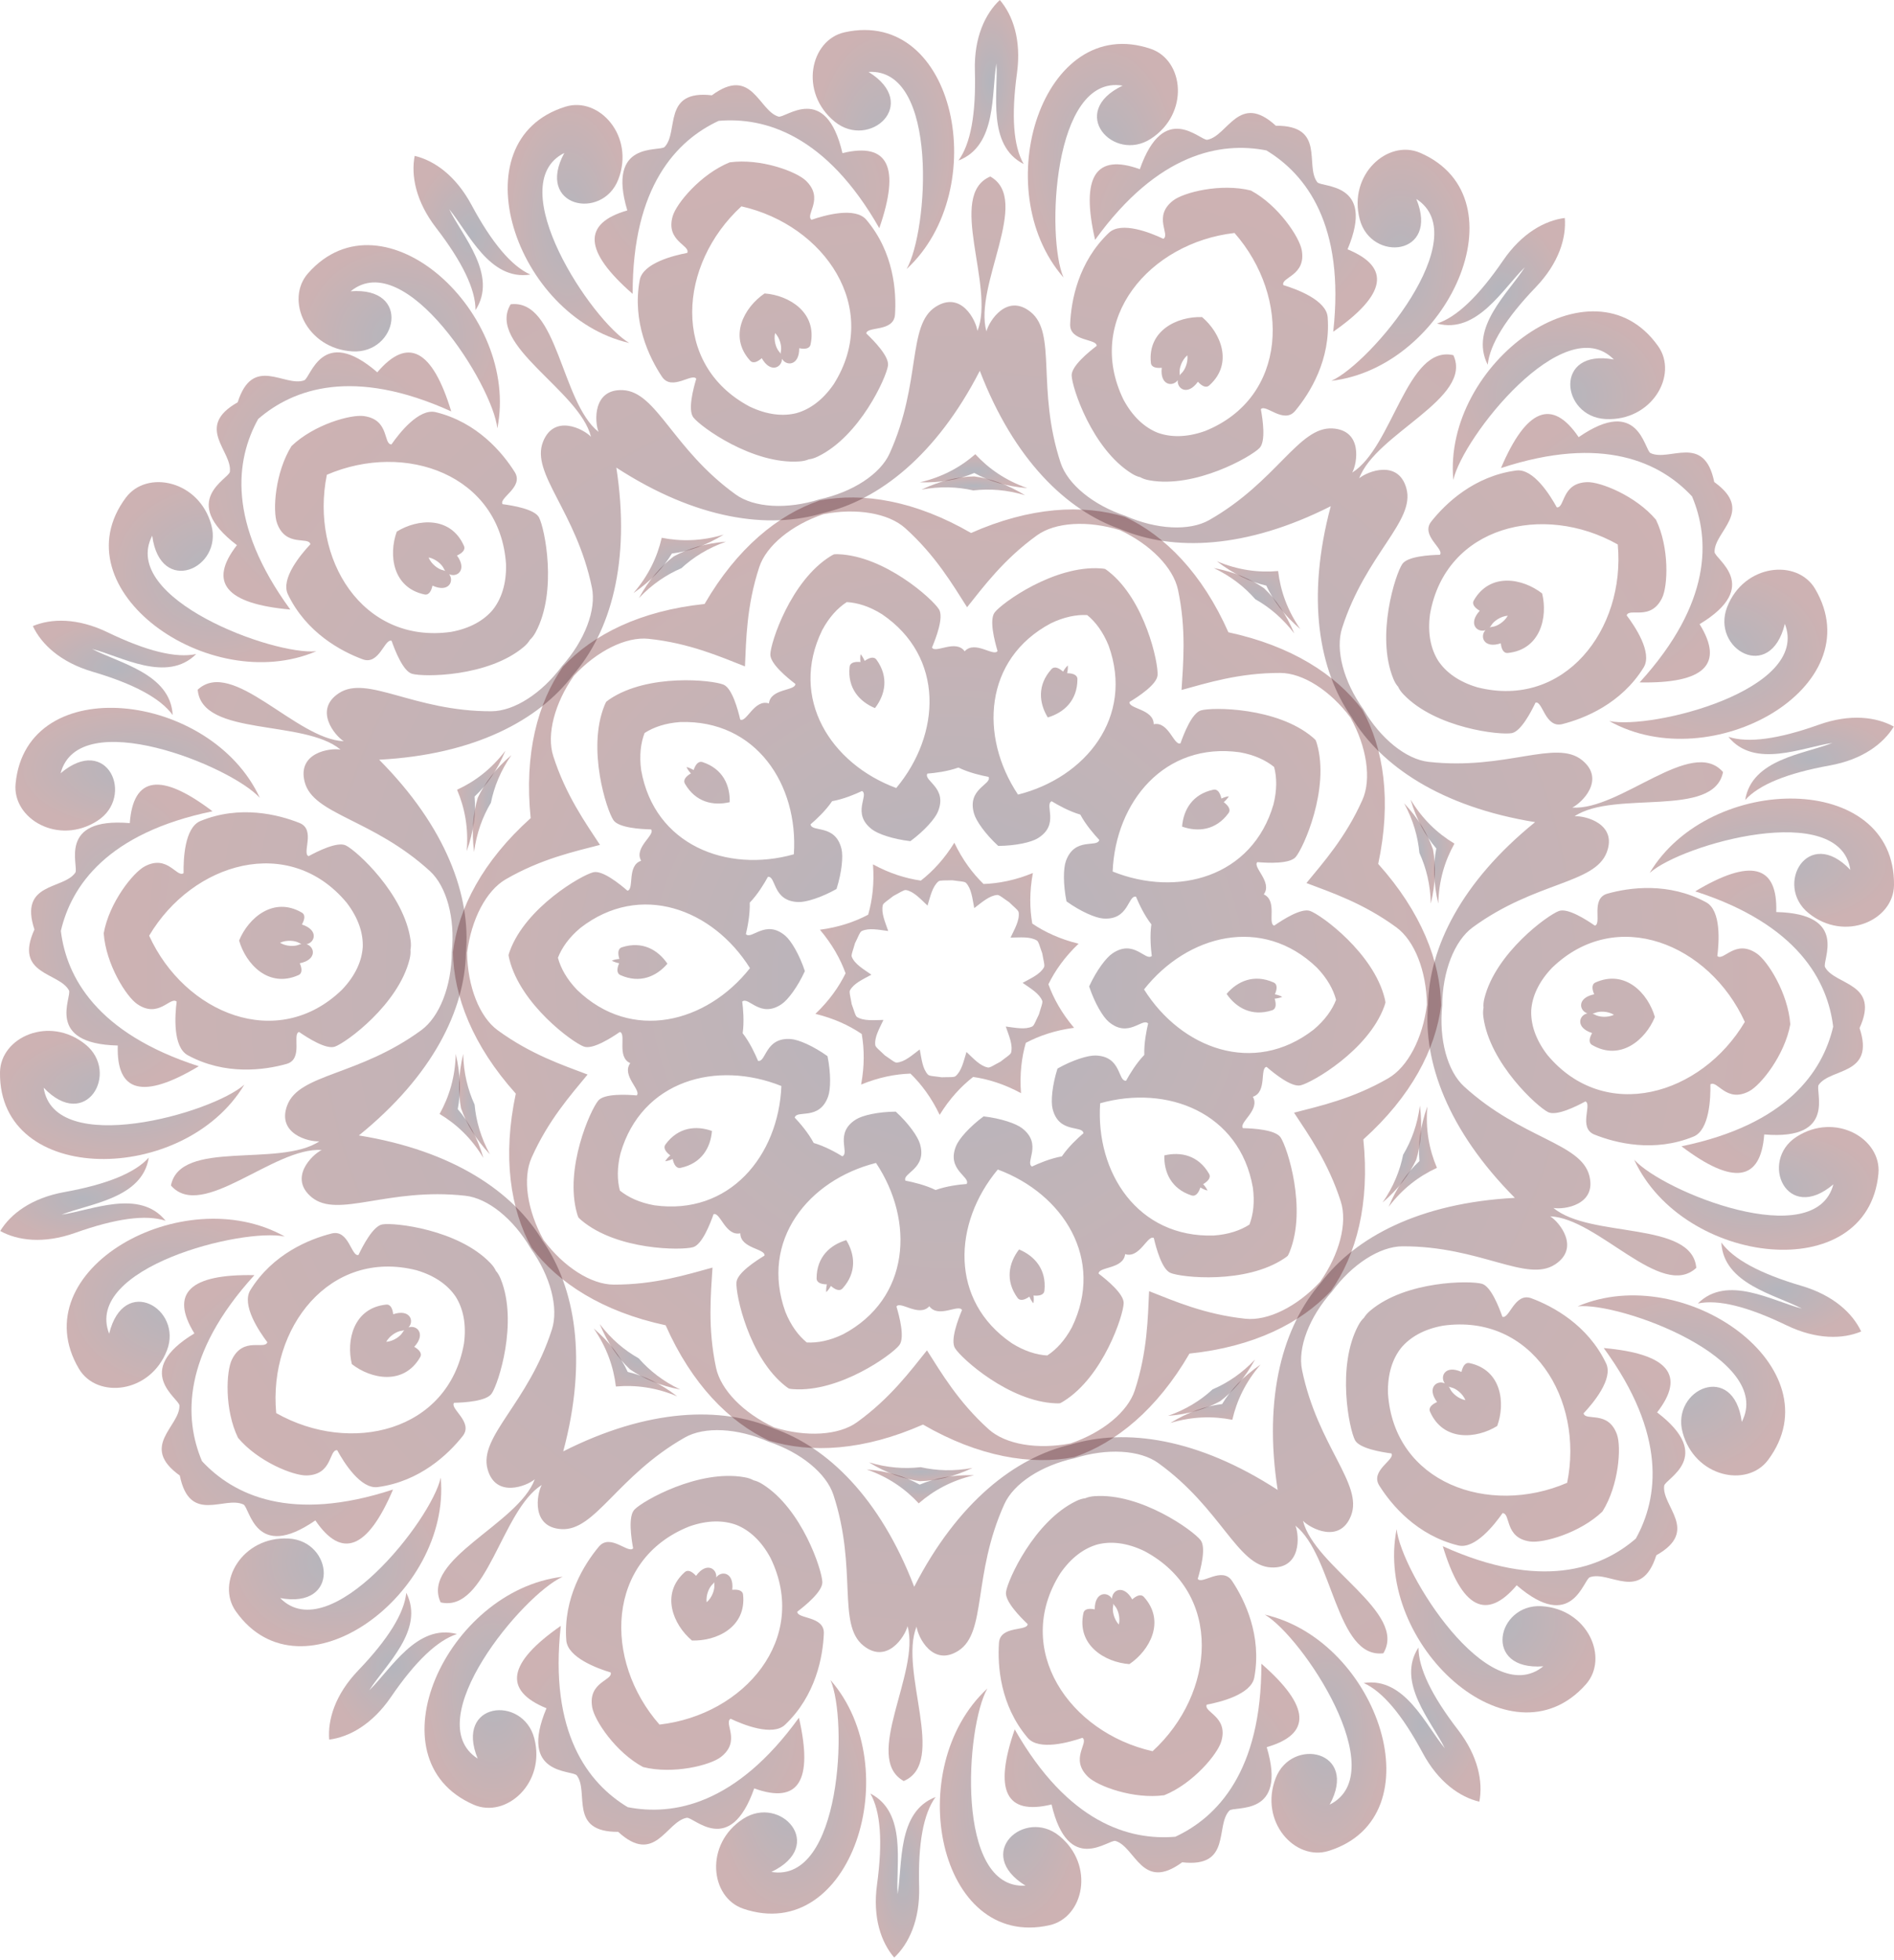 <svg xmlns="http://www.w3.org/2000/svg" width="87" height="90" viewBox="0 0 87 90" fill="none">
  <path fill-rule="evenodd" clip-rule="evenodd" d="M49.337 47.192C48.473 47.305 47.741 47.555 47.12 47.882C46.926 48.556 46.833 49.324 46.899 50.192C46.133 49.777 45.394 49.547 44.7 49.448C44.147 49.88 43.62 50.446 43.163 51.188C42.787 50.402 42.325 49.782 41.821 49.294C41.12 49.317 40.361 49.466 39.555 49.797C39.714 48.94 39.704 48.166 39.583 47.475C39.003 47.082 38.301 46.757 37.455 46.551C38.087 45.95 38.532 45.318 38.841 44.689C38.603 44.03 38.226 43.354 37.663 42.689C38.526 42.575 39.259 42.327 39.879 41.998C40.072 41.325 40.166 40.557 40.1 39.688C40.866 40.104 41.605 40.333 42.299 40.433C42.853 40.001 43.379 39.435 43.837 38.694C44.212 39.48 44.675 40.099 45.178 40.588C45.879 40.564 46.638 40.415 47.445 40.084C47.285 40.942 47.296 41.715 47.417 42.406C47.997 42.799 48.699 43.124 49.545 43.33C48.913 43.931 48.466 44.562 48.158 45.192C48.397 45.851 48.773 46.527 49.337 47.192ZM47.631 43.185C47.316 42.992 46.867 43.044 46.419 43.05C46.609 42.647 46.841 42.257 46.793 41.891C46.781 41.795 46.575 41.643 46.356 41.425C46.098 41.255 45.907 41.085 45.81 41.092C45.442 41.121 45.108 41.427 44.751 41.695C44.667 41.257 44.626 40.806 44.372 40.537C44.305 40.467 44.049 40.465 43.743 40.418C43.435 40.432 43.18 40.407 43.107 40.469C42.826 40.709 42.736 41.153 42.605 41.58C42.278 41.274 41.98 40.934 41.617 40.866C41.522 40.848 41.314 40.997 41.039 41.137C40.798 41.331 40.577 41.46 40.553 41.554C40.467 41.913 40.655 42.325 40.8 42.747C40.357 42.692 39.916 42.592 39.581 42.751C39.494 42.792 39.413 43.035 39.273 43.31C39.192 43.609 39.089 43.843 39.126 43.932C39.266 44.273 39.662 44.497 40.027 44.753C39.636 44.968 39.219 45.148 39.043 45.472C38.997 45.557 39.074 45.8 39.122 46.106C39.232 46.395 39.286 46.645 39.368 46.696C39.683 46.889 40.133 46.837 40.58 46.83C40.391 47.235 40.159 47.624 40.206 47.99C40.219 48.086 40.425 48.238 40.643 48.456C40.902 48.625 41.093 48.796 41.189 48.789C41.557 48.76 41.891 48.453 42.248 48.185C42.333 48.624 42.374 49.075 42.628 49.344C42.694 49.414 42.95 49.415 43.255 49.463C43.564 49.449 43.819 49.475 43.892 49.412C44.174 49.172 44.263 48.728 44.395 48.301C44.72 48.607 45.02 48.947 45.383 49.015C45.477 49.033 45.686 48.884 45.961 48.744C46.202 48.549 46.423 48.421 46.445 48.327C46.532 47.968 46.345 47.556 46.2 47.133C46.643 47.188 47.084 47.289 47.418 47.13C47.505 47.089 47.586 46.846 47.725 46.571C47.807 46.272 47.91 46.038 47.874 45.949C47.733 45.607 47.338 45.385 46.973 45.128C47.364 44.912 47.781 44.733 47.957 44.409C48.003 44.324 47.926 44.08 47.876 43.775C47.768 43.486 47.713 43.235 47.631 43.185Z" fill="url(#paint0_radial_2016_15548)" fill-opacity="0.3"/>
  <path d="M65.2 39.163C65.515 39.851 65.704 40.619 65.724 41.489C65.946 40.558 65.963 39.734 65.823 38.997C65.576 38.288 65.153 37.581 64.499 36.884C64.913 37.649 65.13 38.409 65.2 39.163Z" fill="url(#paint1_radial_2016_15548)" fill-opacity="0.3"/>
  <path d="M64.452 53.021C64.302 53.763 64.004 54.496 63.509 55.211C64.236 54.588 64.733 53.932 65.053 53.253C65.271 52.535 65.344 51.714 65.223 50.765C65.11 51.629 64.839 52.371 64.452 53.021Z" fill="url(#paint2_radial_2016_15548)" fill-opacity="0.3"/>
  <path d="M55.701 63.792C55.144 64.305 54.472 64.722 53.65 65.009C54.604 64.933 55.392 64.695 56.05 64.334C56.65 63.88 57.19 63.26 57.65 62.421C57.052 63.052 56.397 63.494 55.701 63.792Z" fill="url(#paint3_radial_2016_15548)" fill-opacity="0.3"/>
  <path d="M42.289 67.364C41.538 67.451 40.749 67.393 39.916 67.144C40.733 67.643 41.51 67.912 42.255 68.008C43.005 67.992 43.808 67.808 44.673 67.4C43.819 67.559 43.029 67.531 42.289 67.364Z" fill="url(#paint4_radial_2016_15548)" fill-opacity="0.3"/>
  <path d="M29.34 62.369C28.68 61.997 28.077 61.488 27.549 60.796C27.917 61.679 28.388 62.355 28.934 62.87C29.55 63.3 30.308 63.621 31.248 63.8C30.463 63.426 29.84 62.939 29.34 62.369Z" fill="url(#paint5_radial_2016_15548)" fill-opacity="0.3"/>
  <path d="M21.8 50.719C21.485 50.03 21.297 49.263 21.276 48.393C21.055 49.323 21.038 50.147 21.177 50.884C21.423 51.595 21.847 52.3 22.502 52.998C22.087 52.233 21.869 51.473 21.8 50.719Z" fill="url(#paint6_radial_2016_15548)" fill-opacity="0.3"/>
  <path d="M22.549 36.86C22.699 36.118 22.996 35.386 23.491 34.671C22.765 35.293 22.268 35.95 21.946 36.629C21.73 37.347 21.657 38.167 21.776 39.117C21.89 38.254 22.161 37.511 22.549 36.86Z" fill="url(#paint7_radial_2016_15548)" fill-opacity="0.3"/>
  <path d="M31.3 26.088C31.857 25.576 32.529 25.159 33.349 24.871C32.396 24.947 31.608 25.187 30.949 25.546C30.351 26 29.81 26.621 29.349 27.46C29.948 26.829 30.604 26.387 31.3 26.088Z" fill="url(#paint8_radial_2016_15548)" fill-opacity="0.3"/>
  <path d="M44.71 22.518C45.463 22.431 46.252 22.488 47.085 22.738C46.268 22.24 45.49 21.97 44.745 21.874C43.994 21.889 43.193 22.074 42.327 22.481C43.182 22.323 43.972 22.35 44.71 22.518Z" fill="url(#paint9_radial_2016_15548)" fill-opacity="0.3"/>
  <path d="M57.66 27.512C58.319 27.884 58.923 28.393 59.451 29.084C59.083 28.202 58.613 27.527 58.066 27.011C57.45 26.583 56.693 26.26 55.753 26.081C56.538 26.455 57.161 26.942 57.66 27.512Z" fill="url(#paint10_radial_2016_15548)" fill-opacity="0.3"/>
  <path fill-rule="evenodd" clip-rule="evenodd" d="M62.625 52.316C62.928 55.263 62.306 57.615 61.14 59.271C59.757 60.751 57.583 61.842 54.638 62.149C53.151 64.71 51.265 66.247 49.348 66.903C47.36 67.287 44.959 66.891 42.396 65.408C39.687 66.607 37.258 66.741 35.322 66.145C33.487 65.288 31.777 63.557 30.576 60.85C27.681 60.228 25.636 58.909 24.42 57.288C23.44 55.517 23.075 53.111 23.693 50.214C21.716 48.01 20.837 45.741 20.806 43.715C21.055 41.705 22.172 39.544 24.376 37.564C24.073 34.619 24.695 32.267 25.86 30.61C27.243 29.13 29.418 28.039 32.364 27.732C33.85 25.171 35.736 23.633 37.653 22.978C39.641 22.594 42.041 22.989 44.605 24.472C47.313 23.274 49.742 23.139 51.678 23.735C53.513 24.593 55.223 26.325 56.426 29.031C59.321 29.653 61.365 30.971 62.581 32.592C63.56 34.365 63.927 36.77 63.307 39.666C65.285 41.872 66.164 44.14 66.195 46.166C65.946 48.176 64.828 50.336 62.625 52.316ZM62.583 36.724C63.005 35.779 62.786 34.298 62.033 32.947C61.108 31.706 59.847 30.901 58.812 30.898C56.926 30.891 55.445 31.36 54.274 31.68C54.346 30.468 54.502 28.921 54.11 27.077C53.893 26.064 52.847 24.995 51.444 24.343C49.966 23.885 48.473 23.974 47.633 24.58C46.104 25.682 45.181 26.933 44.422 27.881C43.767 26.857 42.985 25.514 41.584 24.253C40.814 23.561 39.338 23.311 37.821 23.609C36.355 24.106 35.199 25.055 34.876 26.039C34.288 27.829 34.276 29.385 34.219 30.597C33.088 30.154 31.664 29.527 29.791 29.331C28.76 29.222 27.42 29.888 26.366 31.021C25.474 32.285 25.097 33.732 25.414 34.718C25.99 36.512 26.894 37.777 27.56 38.793C26.385 39.099 24.865 39.429 23.234 40.371C22.336 40.889 21.643 42.215 21.457 43.75C21.477 45.297 22.023 46.69 22.859 47.302C24.381 48.415 25.855 48.906 26.991 49.337C26.22 50.274 25.185 51.434 24.418 53.156C23.997 54.103 24.216 55.582 24.968 56.934C25.894 58.174 27.154 58.98 28.19 58.983C30.074 58.99 31.556 58.52 32.728 58.201C32.655 59.413 32.499 60.96 32.892 62.803C33.107 63.817 34.154 64.885 35.557 65.537C37.034 65.996 38.527 65.907 39.367 65.301C40.896 64.198 41.819 62.947 42.58 62.001C43.233 63.023 44.017 64.367 45.417 65.627C46.187 66.321 47.662 66.569 49.181 66.272C50.646 65.776 51.801 64.826 52.125 63.841C52.712 62.051 52.724 60.496 52.783 59.283C53.913 59.727 55.336 60.353 57.211 60.55C58.241 60.658 59.58 59.993 60.634 58.86C61.528 57.596 61.904 56.148 61.587 55.162C61.012 53.368 60.107 52.103 59.441 51.089C60.616 50.783 62.135 50.453 63.767 49.51C64.665 48.992 65.358 47.666 65.544 46.13C65.524 44.583 64.977 43.191 64.142 42.579C62.621 41.466 61.145 40.974 60.01 40.545C60.781 39.606 61.817 38.447 62.583 36.724ZM63.584 46.213C62.848 48.224 60.284 49.704 59.743 49.833C59.328 49.931 58.54 49.297 58.18 48.986C57.856 49.031 58.218 50.142 57.549 50.358C57.9 50.968 56.886 51.547 57.095 51.799C57.57 51.81 58.58 51.869 58.822 52.221C59.136 52.68 60.041 55.498 59.238 57.481C59.212 57.546 59.184 57.604 59.154 57.658C59.109 57.698 59.057 57.736 58.999 57.775C57.222 58.969 54.278 58.66 53.766 58.446C53.371 58.282 53.107 57.305 52.999 56.841C52.709 56.688 52.35 57.8 51.682 57.582C51.607 58.281 50.446 58.153 50.467 58.48C50.845 58.769 51.628 59.41 51.616 59.837C51.601 60.392 50.678 63.205 48.86 64.336C48.802 64.374 48.745 64.404 48.691 64.43C48.63 64.436 48.564 64.437 48.495 64.433C46.357 64.355 44.156 62.374 43.867 61.9C43.645 61.535 44.005 60.589 44.189 60.152C44.045 59.857 43.102 60.545 42.688 59.976C42.218 60.497 41.353 59.712 41.178 59.989C41.315 60.444 41.571 61.424 41.31 61.762C40.972 62.202 38.571 63.935 36.436 63.783C36.367 63.778 36.303 63.77 36.243 63.758C36.191 63.727 36.138 63.689 36.084 63.647C34.4 62.326 33.783 59.43 33.829 58.876C33.863 58.45 34.71 57.898 35.116 57.651C35.173 57.329 34.006 57.33 34.006 56.627C33.319 56.772 33.081 55.629 32.776 55.751C32.619 56.199 32.25 57.141 31.841 57.263C31.308 57.419 28.348 57.41 26.71 56.032C26.657 55.987 26.61 55.943 26.568 55.898C26.544 55.843 26.523 55.781 26.505 55.714C25.918 53.656 27.122 50.952 27.484 50.53C27.762 50.205 28.772 50.255 29.246 50.296C29.482 50.068 28.536 49.382 28.95 48.815C28.309 48.528 28.788 47.463 28.471 47.383C28.08 47.653 27.228 48.198 26.825 48.055C26.302 47.869 23.913 46.122 23.398 44.045C23.38 43.977 23.368 43.914 23.36 43.853C23.374 43.793 23.393 43.731 23.418 43.667C24.154 41.657 26.718 40.176 27.257 40.049C27.674 39.949 28.461 40.584 28.82 40.895C29.146 40.849 28.783 39.739 29.451 39.522C29.101 38.913 30.116 38.333 29.906 38.082C29.43 38.07 28.42 38.011 28.179 37.659C27.864 37.202 26.959 34.383 27.764 32.399C27.79 32.335 27.816 32.276 27.846 32.222C27.892 32.184 27.944 32.144 28.001 32.105C29.778 30.912 32.723 31.222 33.234 31.435C33.63 31.6 33.894 32.576 34.002 33.039C34.292 33.193 34.651 32.081 35.32 32.298C35.395 31.601 36.556 31.727 36.533 31.401C36.155 31.112 35.374 30.471 35.385 30.044C35.399 29.489 36.324 26.676 38.14 25.544C38.198 25.508 38.256 25.476 38.311 25.451C38.372 25.446 38.436 25.445 38.506 25.447C40.644 25.525 42.845 27.506 43.133 27.98C43.357 28.346 42.996 29.291 42.811 29.729C42.955 30.024 43.9 29.335 44.312 29.904C44.783 29.384 45.648 30.169 45.822 29.891C45.687 29.436 45.43 28.458 45.691 28.119C46.029 27.678 48.43 25.945 50.565 26.098C50.634 26.102 50.699 26.11 50.758 26.122C50.81 26.154 50.864 26.191 50.917 26.235C52.601 27.555 53.218 30.451 53.172 31.004C53.139 31.43 52.291 31.984 51.884 32.23C51.828 32.552 52.996 32.55 52.995 33.253C53.683 33.108 53.92 34.252 54.224 34.131C54.382 33.682 54.75 32.74 55.161 32.619C55.693 32.461 58.654 32.471 60.291 33.849C60.345 33.894 60.391 33.938 60.432 33.982C60.457 34.039 60.478 34.099 60.497 34.166C61.083 36.224 59.879 38.929 59.517 39.35C59.239 39.675 58.228 39.625 57.755 39.584C57.519 39.812 58.464 40.498 58.051 41.066C58.692 41.354 58.212 42.418 58.531 42.499C58.922 42.228 59.773 41.682 60.176 41.825C60.699 42.011 63.089 43.76 63.604 45.837C63.621 45.903 63.633 45.968 63.64 46.027C63.626 46.087 63.607 46.149 63.584 46.213ZM50.924 29.643C50.669 29.015 50.327 28.555 49.94 28.241C49.444 28.215 48.881 28.325 48.27 28.619C45.189 30.258 44.987 33.822 46.762 36.484C49.864 35.704 52.108 32.927 50.924 29.643ZM40.515 28.202C39.94 27.842 39.392 27.673 38.895 27.645C38.478 27.916 38.087 28.335 37.767 28.933C36.236 32.069 38.168 35.072 41.168 36.182C43.22 33.726 43.402 30.162 40.515 28.202ZM31.246 33.153C30.57 33.201 30.027 33.385 29.609 33.655C29.43 34.119 29.361 34.688 29.452 35.361C30.058 38.798 33.385 40.091 36.465 39.225C36.682 36.034 34.735 33.042 31.246 33.153ZM26.658 42.607C26.138 43.043 25.808 43.511 25.628 43.976C25.757 44.457 26.035 44.957 26.505 45.447C29.015 47.872 32.467 46.962 34.45 44.452C32.749 41.742 29.415 40.467 26.658 42.607ZM28.503 52.953C28.34 53.61 28.348 54.184 28.474 54.665C28.861 54.978 29.381 55.219 30.049 55.34C33.505 55.825 35.763 53.062 35.892 49.864C32.922 48.673 29.476 49.6 28.503 52.953ZM36.077 60.237C36.332 60.867 36.674 61.325 37.06 61.639C37.557 61.666 38.119 61.556 38.731 61.261C41.812 59.623 42.014 56.058 40.239 53.396C37.136 54.178 34.893 56.955 36.077 60.237ZM46.486 61.68C47.062 62.038 47.608 62.208 48.105 62.236C48.523 61.964 48.913 61.545 49.235 60.947C50.764 57.811 48.833 54.809 45.833 53.698C43.782 56.154 43.599 59.719 46.486 61.68ZM55.755 56.728C56.431 56.68 56.974 56.496 57.392 56.226C57.571 55.761 57.64 55.192 57.548 54.52C56.943 51.084 53.615 49.79 50.535 50.656C50.319 53.847 52.267 56.839 55.755 56.728ZM60.343 47.274C60.862 46.837 61.193 46.369 61.372 45.906C61.243 45.425 60.966 44.924 60.497 44.434C57.986 42.009 54.533 42.918 52.551 45.429C54.252 48.138 57.586 49.414 60.343 47.274ZM58.498 36.929C58.661 36.27 58.654 35.697 58.526 35.216C58.14 34.902 57.62 34.661 56.952 34.541C53.496 34.055 51.238 36.819 51.109 40.016C54.078 41.209 57.526 40.281 58.498 36.929ZM49.018 30.91C49.252 30.913 49.492 30.969 49.491 31.189C49.487 32.171 48.868 32.722 48.129 32.941C47.727 32.282 47.639 31.457 48.295 30.728C48.441 30.564 48.657 30.683 48.832 30.837C48.902 30.714 48.975 30.622 49.049 30.554C49.058 30.653 49.05 30.771 49.018 30.91ZM39.717 30.345C39.909 30.211 40.135 30.116 40.264 30.294C40.838 31.091 40.662 31.901 40.191 32.513C39.479 32.215 38.923 31.6 39.025 30.624C39.048 30.405 39.291 30.375 39.524 30.397C39.509 30.256 39.514 30.138 39.532 30.04C39.599 30.115 39.661 30.215 39.717 30.345ZM31.862 35.356C31.937 35.135 32.064 34.925 32.274 34.993C33.205 35.3 33.539 36.059 33.519 36.831C32.767 37.009 31.957 36.839 31.465 35.989C31.355 35.799 31.534 35.63 31.735 35.511C31.641 35.407 31.574 35.308 31.533 35.218C31.63 35.24 31.74 35.285 31.862 35.356ZM28.451 44.029C28.382 43.805 28.362 43.559 28.571 43.493C29.506 43.193 30.221 43.611 30.658 44.248C30.156 44.833 29.398 45.171 28.502 44.773C28.301 44.684 28.348 44.442 28.44 44.228C28.302 44.2 28.191 44.158 28.103 44.109C28.195 44.07 28.31 44.041 28.451 44.029ZM30.789 53.049C30.602 52.908 30.441 52.721 30.571 52.544C31.151 51.752 31.975 51.67 32.703 51.928C32.64 52.697 32.228 53.416 31.267 53.621C31.053 53.666 30.949 53.444 30.898 53.216C30.769 53.275 30.655 53.306 30.556 53.318C30.606 53.232 30.683 53.141 30.789 53.049ZM37.982 58.971C37.748 58.968 37.509 58.911 37.51 58.691C37.514 57.711 38.133 57.16 38.873 56.94C39.274 57.599 39.363 58.423 38.706 59.154C38.559 59.316 38.343 59.198 38.168 59.044C38.099 59.166 38.025 59.259 37.952 59.327C37.943 59.227 37.952 59.109 37.982 58.971ZM47.284 59.535C47.092 59.67 46.865 59.764 46.737 59.587C46.163 58.791 46.34 57.981 46.81 57.368C47.522 57.666 48.077 58.281 47.975 59.257C47.953 59.475 47.709 59.506 47.476 59.484C47.492 59.624 47.487 59.742 47.468 59.84C47.402 59.766 47.339 59.665 47.284 59.535ZM55.139 54.524C55.065 54.745 54.936 54.956 54.728 54.887C53.795 54.58 53.463 53.821 53.483 53.05C54.234 52.872 55.045 53.043 55.536 53.892C55.646 54.082 55.466 54.25 55.266 54.37C55.361 54.474 55.426 54.572 55.468 54.663C55.371 54.641 55.261 54.597 55.139 54.524ZM58.551 45.853C58.618 46.077 58.64 46.321 58.43 46.388C57.495 46.688 56.78 46.27 56.343 45.634C56.846 45.048 57.602 44.71 58.499 45.108C58.7 45.197 58.654 45.439 58.561 45.653C58.699 45.681 58.81 45.722 58.898 45.771C58.806 45.811 58.691 45.84 58.551 45.853ZM52.181 41.171C51.801 41.095 51.863 42.263 50.672 42.173C50.321 42.147 49.648 41.859 48.99 41.388C48.83 40.595 48.842 39.863 48.963 39.532C49.368 38.408 50.408 38.943 50.495 38.565C50.262 38.318 49.875 37.872 49.624 37.402C49.113 37.254 48.597 36.965 48.308 36.789C47.956 36.95 48.692 37.859 47.676 38.485C47.376 38.673 46.663 38.834 45.853 38.84C45.258 38.292 44.837 37.693 44.741 37.354C44.408 36.207 45.564 36.028 45.412 35.671C45.078 35.609 44.502 35.476 44.024 35.242C43.523 35.423 42.937 35.493 42.598 35.52C42.409 35.858 43.538 36.16 43.084 37.265C42.952 37.591 42.468 38.141 41.818 38.622C41.014 38.529 40.322 38.291 40.045 38.074C39.102 37.341 39.931 36.517 39.598 36.318C39.293 36.463 38.748 36.694 38.223 36.786C37.925 37.227 37.49 37.629 37.233 37.849C37.279 38.234 38.37 37.815 38.653 38.976C38.737 39.317 38.67 40.046 38.425 40.818C37.721 41.214 37.021 41.43 36.669 41.417C35.474 41.378 35.663 40.224 35.275 40.258C35.113 40.556 34.808 41.062 34.439 41.445C34.456 41.978 34.341 42.558 34.262 42.888C34.525 43.172 35.162 42.191 36.072 42.964C36.341 43.192 36.716 43.82 36.972 44.588C36.635 45.323 36.195 45.908 35.903 46.105C34.914 46.776 34.387 45.733 34.094 45.988C34.138 46.323 34.189 46.912 34.114 47.44C34.442 47.86 34.69 48.397 34.82 48.709C35.2 48.785 35.138 47.618 36.328 47.708C36.681 47.733 37.353 48.023 38.011 48.493C38.172 49.285 38.159 50.018 38.038 50.349C37.632 51.472 36.593 50.938 36.506 51.316C36.739 51.562 37.127 52.008 37.376 52.479C37.888 52.627 38.404 52.915 38.693 53.092C39.046 52.93 38.308 52.022 39.325 51.395C39.625 51.209 40.339 51.046 41.147 51.041C41.743 51.588 42.163 52.187 42.26 52.527C42.593 53.673 41.438 53.852 41.59 54.209C41.922 54.273 42.498 54.405 42.976 54.639C43.478 54.458 44.065 54.387 44.403 54.362C44.592 54.023 43.463 53.721 43.917 52.616C44.05 52.289 44.532 51.739 45.182 51.258C45.986 51.352 46.679 51.589 46.956 51.807C47.899 52.54 47.07 53.363 47.402 53.562C47.709 53.417 48.253 53.187 48.777 53.094C49.077 52.653 49.51 52.252 49.768 52.032C49.723 51.647 48.631 52.067 48.349 50.906C48.265 50.563 48.331 49.834 48.575 49.063C49.28 48.666 49.98 48.451 50.332 48.464C51.526 48.502 51.339 49.657 51.725 49.622C51.888 49.325 52.192 48.818 52.563 48.436C52.545 47.903 52.66 47.323 52.739 46.994C52.476 46.708 51.84 47.689 50.929 46.917C50.66 46.69 50.285 46.06 50.029 45.292C50.366 44.558 50.806 43.972 51.099 43.776C52.088 43.104 52.614 44.149 52.907 43.894C52.864 43.557 52.811 42.968 52.887 42.441C52.559 42.021 52.311 41.485 52.181 41.171ZM56.213 36.832C56.399 36.972 56.56 37.16 56.43 37.336C55.85 38.129 55.025 38.21 54.298 37.953C54.36 37.183 54.773 36.464 55.733 36.26C55.948 36.214 56.052 36.436 56.104 36.664C56.233 36.606 56.346 36.574 56.446 36.563C56.394 36.648 56.318 36.739 56.213 36.832Z" fill="url(#paint11_radial_2016_15548)" fill-opacity="0.3"/>
  <path d="M84.206 47.138C83.95 45.034 82.573 42.438 77.869 40.926C80.42 39.396 81.661 39.712 81.591 41.876C84.968 41.955 83.675 44.119 83.834 44.409C84.294 45.253 86.374 45.111 85.418 47.204C86.144 49.386 84.09 49.021 83.541 49.811C83.353 50.083 84.406 52.373 81.039 52.088C80.877 54.247 79.609 54.428 77.237 52.632C82.076 51.635 83.725 49.203 84.206 47.138Z" fill="url(#paint12_radial_2016_15548)" fill-opacity="0.3"/>
  <path d="M75.141 70.644C76.171 68.792 76.583 65.883 73.667 61.895C76.63 62.156 77.446 63.141 76.118 64.85C78.804 66.9 76.486 67.889 76.444 68.218C76.32 69.171 78.087 70.28 76.083 71.409C75.387 73.602 73.94 72.1 73.032 72.417C72.72 72.526 72.225 74.997 69.669 72.788C68.268 74.438 67.137 73.84 66.274 70.994C70.775 73.031 73.538 72.032 75.141 70.644Z" fill="url(#paint13_radial_2016_15548)" fill-opacity="0.3"/>
  <path d="M53.989 84.333C55.912 83.439 57.955 81.328 57.94 76.388C60.183 78.341 60.265 79.619 58.186 80.22C59.154 83.457 56.697 82.895 56.47 83.135C55.809 83.834 56.587 85.769 54.302 85.506C52.45 86.872 52.163 84.805 51.242 84.528C50.926 84.432 49.072 86.141 48.303 82.851C46.2 83.363 45.636 82.214 46.611 79.404C49.054 83.698 51.877 84.514 53.989 84.333Z" fill="url(#paint14_radial_2016_15548)" fill-opacity="0.3"/>
  <path d="M28.832 82.975C30.912 83.382 33.806 82.876 36.698 78.869C37.365 81.769 36.68 82.85 34.644 82.114C33.525 85.301 31.867 83.403 31.542 83.464C30.596 83.641 30.088 85.664 28.395 84.108C26.095 84.124 27.076 82.284 26.495 81.518C26.295 81.255 23.791 81.547 25.102 78.435C23.1 77.612 23.319 76.35 25.76 74.651C25.212 79.56 27.017 81.88 28.832 82.975Z" fill="url(#paint15_radial_2016_15548)" fill-opacity="0.3"/>
  <path d="M9.278 67.089C10.722 68.641 13.361 69.932 18.054 68.391C16.89 71.128 15.701 71.6 14.486 69.809C11.707 71.73 11.481 69.22 11.183 69.079C10.313 68.666 8.714 70.004 8.259 67.749C6.387 66.409 8.264 65.498 8.243 64.537C8.236 64.206 6.039 62.971 8.929 61.223C7.793 59.381 8.711 58.489 11.685 58.549C8.357 62.199 8.453 65.136 9.278 67.089Z" fill="url(#paint16_radial_2016_15548)" fill-opacity="0.3"/>
  <path d="M2.795 42.743C3.051 44.848 4.427 47.444 9.13 48.956C6.579 50.486 5.34 50.169 5.41 48.005C2.033 47.926 3.325 45.762 3.167 45.472C2.707 44.628 0.625 44.77 1.582 42.678C0.857 40.495 2.91 40.86 3.458 40.07C3.648 39.799 2.594 37.509 5.961 37.793C6.124 35.635 7.391 35.454 9.762 37.25C4.923 38.246 3.276 40.679 2.795 42.743Z" fill="url(#paint17_radial_2016_15548)" fill-opacity="0.3"/>
  <path d="M11.86 19.237C10.83 21.09 10.418 23.999 13.335 27.987C10.372 27.726 9.554 26.741 10.883 25.031C8.197 22.982 10.514 21.992 10.558 21.664C10.682 20.711 8.915 19.602 10.918 18.472C11.613 16.279 13.061 17.782 13.969 17.465C14.28 17.357 14.775 14.884 17.331 17.094C18.732 15.444 19.863 16.042 20.727 18.889C16.226 16.85 13.463 17.85 11.86 19.237Z" fill="url(#paint18_radial_2016_15548)" fill-opacity="0.3"/>
  <path d="M33.012 5.549C31.089 6.442 29.046 8.553 29.061 13.494C26.818 11.541 26.735 10.264 28.815 9.661C27.846 6.426 30.304 6.986 30.531 6.746C31.192 6.048 30.414 4.112 32.699 4.376C34.551 3.01 34.838 5.077 35.758 5.354C36.075 5.45 37.928 3.741 38.698 7.031C40.801 6.518 41.365 7.667 40.39 10.477C37.947 6.184 35.124 5.368 33.012 5.549Z" fill="url(#paint19_radial_2016_15548)" fill-opacity="0.3"/>
  <path d="M58.17 6.906C56.089 6.499 53.195 7.007 50.303 11.013C49.636 8.114 50.321 7.032 52.357 7.768C53.476 4.58 55.134 6.478 55.459 6.417C56.404 6.241 56.912 4.217 58.606 5.774C60.907 5.757 59.925 7.598 60.507 8.363C60.707 8.627 63.21 8.334 61.899 11.448C63.901 12.27 63.682 13.531 61.241 15.231C61.789 10.321 59.985 8.002 58.17 6.906Z" fill="url(#paint20_radial_2016_15548)" fill-opacity="0.3"/>
  <path d="M77.723 22.792C76.279 21.24 73.641 19.95 68.947 21.491C70.11 18.754 71.3 18.281 72.515 20.072C75.294 18.151 75.52 20.661 75.818 20.804C76.686 21.216 78.287 19.878 78.743 22.133C80.613 23.472 78.737 24.384 78.758 25.345C78.765 25.675 80.963 26.91 78.071 28.658C79.208 30.5 78.29 31.392 75.316 31.332C78.644 27.682 78.548 24.745 77.723 22.792Z" fill="url(#paint21_radial_2016_15548)" fill-opacity="0.3"/>
  <path d="M84.995 39.94C84.514 36.716 77.266 38.755 75.776 40.081C78.534 35.465 87.065 35.408 87 40.643C86.98 42.263 84.731 43.265 83.077 41.928C81.479 40.634 83.053 37.894 84.995 39.94Z" fill="url(#paint22_radial_2016_15548)" fill-opacity="0.3"/>
  <path d="M74.131 16.506C71.848 14.18 67.181 20.089 66.757 22.037C66.274 16.682 73.142 11.621 76.167 15.896C77.102 17.217 75.873 19.35 73.749 19.24C71.695 19.134 71.358 15.991 74.131 16.506Z" fill="url(#paint23_radial_2016_15548)" fill-opacity="0.3"/>
  <path d="M51.568 3.932C48.354 3.394 48.052 10.917 48.852 12.742C45.316 8.693 47.896 0.563 52.857 2.242C54.39 2.762 54.648 5.211 52.865 6.371C51.141 7.49 49.021 5.146 51.568 3.932Z" fill="url(#paint24_radial_2016_15548)" fill-opacity="0.3"/>
  <path d="M25.922 7.023C23.005 8.476 27.183 14.74 28.904 15.747C23.663 14.55 20.971 6.454 25.972 4.899C27.517 4.417 29.166 6.247 28.404 8.233C27.668 10.153 24.576 9.502 25.922 7.023Z" fill="url(#paint25_radial_2016_15548)" fill-opacity="0.3"/>
  <path d="M6.992 24.596C5.486 27.486 12.547 30.098 14.531 29.901C9.587 32.013 2.651 27.045 5.782 22.848C6.75 21.55 9.159 22.061 9.71 24.115C10.244 26.101 7.359 27.393 6.992 24.596Z" fill="url(#paint26_radial_2016_15548)" fill-opacity="0.3"/>
  <path d="M2.006 49.941C2.487 53.165 9.735 51.126 11.224 49.8C8.467 54.416 -0.064 54.474 0 49.237C0.021 47.619 2.271 46.616 3.924 47.954C5.523 49.247 3.947 51.987 2.006 49.941Z" fill="url(#paint27_radial_2016_15548)" fill-opacity="0.3"/>
  <path d="M12.87 73.375C15.153 75.701 19.82 69.792 20.245 67.844C20.726 73.199 13.859 78.26 10.834 73.985C9.899 72.664 11.129 70.531 13.253 70.641C15.307 70.747 15.644 73.89 12.87 73.375Z" fill="url(#paint28_radial_2016_15548)" fill-opacity="0.3"/>
  <path d="M35.433 85.949C38.647 86.489 38.949 78.964 38.148 77.139C41.685 81.188 39.104 89.319 34.144 87.639C32.611 87.119 32.353 84.67 34.135 83.512C35.86 82.391 37.979 84.734 35.433 85.949Z" fill="url(#paint29_radial_2016_15548)" fill-opacity="0.3"/>
  <path d="M61.078 82.859C63.996 81.405 59.818 75.141 58.097 74.135C63.338 75.332 66.029 83.427 61.029 84.984C59.483 85.465 57.835 83.636 58.595 81.649C59.331 79.73 62.425 80.379 61.078 82.859Z" fill="url(#paint30_radial_2016_15548)" fill-opacity="0.3"/>
  <path d="M80.008 65.286C81.514 62.394 74.452 59.782 72.469 59.98C77.412 57.868 84.347 62.835 81.217 67.033C80.249 68.331 77.841 67.82 77.289 65.766C76.756 63.78 79.641 62.488 80.008 65.286Z" fill="url(#paint31_radial_2016_15548)" fill-opacity="0.3"/>
  <path d="M84.215 54.379C83.39 57.532 76.403 54.726 75.065 53.247C77.311 58.133 85.786 59.109 86.284 53.895C86.439 52.284 84.31 51.045 82.522 52.196C80.794 53.31 82.064 56.204 84.215 54.379Z" fill="url(#paint32_radial_2016_15548)" fill-opacity="0.3"/>
  <path d="M81.986 28.644C83.173 31.68 75.871 33.517 73.92 33.106C78.607 35.739 86.037 31.548 83.376 27.037C82.554 25.643 80.105 25.891 79.335 27.874C78.591 29.791 81.32 31.386 81.986 28.644Z" fill="url(#paint33_radial_2016_15548)" fill-opacity="0.3"/>
  <path d="M65.058 9.135C67.802 10.894 62.974 16.672 61.154 17.487C66.494 16.862 70.041 9.103 65.237 7.018C63.752 6.373 61.916 8.014 62.459 10.071C62.984 12.059 66.13 11.746 65.058 9.135Z" fill="url(#paint34_radial_2016_15548)" fill-opacity="0.3"/>
  <path d="M39.895 3.302C43.148 3.112 42.638 10.624 41.645 12.353C45.597 8.708 43.907 0.347 38.795 1.483C37.215 1.834 36.694 4.242 38.342 5.586C39.936 6.885 42.295 4.783 39.895 3.302Z" fill="url(#paint35_radial_2016_15548)" fill-opacity="0.3"/>
  <path d="M16.108 13.374C18.628 11.308 22.632 17.684 22.845 19.668C23.9 14.396 17.617 8.624 14.15 12.548C13.078 13.762 14.072 16.014 16.194 16.134C18.248 16.25 18.921 13.161 16.108 13.374Z" fill="url(#paint36_radial_2016_15548)" fill-opacity="0.3"/>
  <path d="M2.785 35.503C3.61 32.349 10.597 35.156 11.935 36.635C9.69 31.75 1.215 30.773 0.716 35.986C0.562 37.598 2.689 38.837 4.477 37.685C6.207 36.572 4.936 33.678 2.785 35.503Z" fill="url(#paint37_radial_2016_15548)" fill-opacity="0.3"/>
  <path d="M5.014 61.237C3.829 58.202 11.131 56.364 13.081 56.775C8.393 54.142 0.964 58.334 3.624 62.845C4.446 64.239 6.897 63.99 7.667 62.007C8.41 60.09 5.681 58.495 5.014 61.237Z" fill="url(#paint38_radial_2016_15548)" fill-opacity="0.3"/>
  <path d="M21.943 80.747C19.199 78.988 24.027 73.21 25.847 72.395C20.507 73.02 16.959 80.778 21.763 82.864C23.248 83.508 25.084 81.868 24.541 79.811C24.017 77.822 20.871 78.137 21.943 80.747Z" fill="url(#paint39_radial_2016_15548)" fill-opacity="0.3"/>
  <path d="M47.106 86.579C43.853 86.77 44.362 79.257 45.355 77.527C41.402 81.172 43.093 89.535 48.205 88.397C49.786 88.046 50.306 85.64 48.659 84.295C47.065 82.996 44.705 85.097 47.106 86.579Z" fill="url(#paint40_radial_2016_15548)" fill-opacity="0.3"/>
  <path d="M70.891 76.508C68.371 78.573 64.367 72.197 64.154 70.213C63.1 75.485 69.382 81.257 72.85 77.333C73.922 76.119 72.929 73.867 70.805 73.747C68.752 73.633 68.078 76.721 70.891 76.508Z" fill="url(#paint41_radial_2016_15548)" fill-opacity="0.3"/>
  <path d="M86.991 33.361C86.516 34.14 85.561 34.875 84.045 35.147C82.092 35.5 80.799 36.027 80.165 36.731C80.467 34.848 82.891 34.622 84.173 34.111C82.807 34.306 80.591 35.315 79.393 33.831C80.293 34.127 81.677 33.941 83.546 33.276C84.997 32.759 86.192 32.92 86.991 33.361Z" fill="url(#paint42_radial_2016_15548)" fill-opacity="0.3"/>
  <path d="M85.492 61.135C84.65 61.487 83.445 61.519 82.058 60.849C80.271 59.986 78.914 59.652 77.989 59.85C79.339 58.503 81.434 59.746 82.77 60.085C81.551 59.441 79.166 58.955 79.069 57.05C79.622 57.818 80.851 58.482 82.755 59.041C84.233 59.477 85.104 60.309 85.492 61.135Z" fill="url(#paint43_radial_2016_15548)" fill-opacity="0.3"/>
  <path d="M67.953 82.724C67.065 82.514 66.071 81.833 65.344 80.474C64.405 78.726 63.504 77.66 62.639 77.275C64.522 76.98 65.486 79.215 66.369 80.276C65.761 79.037 64.117 77.242 65.157 75.644C65.155 76.591 65.759 77.85 66.969 79.422C67.91 80.642 68.125 81.828 67.953 82.724Z" fill="url(#paint44_radial_2016_15548)" fill-opacity="0.3"/>
  <path d="M41.075 89.881C40.48 89.19 40.076 88.053 40.286 86.527C40.554 84.561 40.452 83.168 39.978 82.349C41.676 83.217 41.142 85.592 41.231 86.969C41.469 85.61 41.194 83.191 42.975 82.51C42.416 83.274 42.164 84.648 42.22 86.632C42.262 88.172 41.74 89.257 41.075 89.881Z" fill="url(#paint45_radial_2016_15548)" fill-opacity="0.3"/>
  <path d="M15.122 79.873C15.049 78.964 15.39 77.807 16.456 76.696C17.829 75.263 18.565 74.076 18.663 73.135C19.527 74.835 17.699 76.443 16.962 77.61C17.953 76.649 19.151 74.531 20.993 75.027C20.091 75.316 19.08 76.279 17.96 77.916C17.09 79.188 16.028 79.759 15.122 79.873Z" fill="url(#paint46_radial_2016_15548)" fill-opacity="0.3"/>
  <path d="M0.01 56.521C0.484 55.742 1.44 55.007 2.956 54.734C4.908 54.382 6.201 53.854 6.834 53.151C6.534 55.034 4.11 55.26 2.828 55.771C4.194 55.577 6.41 54.567 7.607 56.051C6.708 55.755 5.324 55.941 3.455 56.606C2.003 57.123 0.809 56.961 0.01 56.521Z" fill="url(#paint47_radial_2016_15548)" fill-opacity="0.3"/>
  <path d="M1.509 28.746C2.351 28.394 3.555 28.362 4.943 29.033C6.729 29.895 8.085 30.229 9.012 30.031C7.662 31.378 5.567 30.137 4.23 29.796C5.449 30.442 7.835 30.927 7.932 32.831C7.377 32.064 6.15 31.4 4.246 30.84C2.768 30.404 1.897 29.572 1.509 28.746Z" fill="url(#paint48_radial_2016_15548)" fill-opacity="0.3"/>
  <path d="M19.048 7.157C19.936 7.367 20.928 8.05 21.657 9.407C22.596 11.155 23.497 12.221 24.362 12.606C22.478 12.902 21.513 10.666 20.632 9.605C21.239 10.844 22.884 12.639 21.842 14.238C21.846 13.291 21.242 12.031 20.031 10.459C19.091 9.239 18.876 8.053 19.048 7.157Z" fill="url(#paint49_radial_2016_15548)" fill-opacity="0.3"/>
  <path d="M45.926 0C46.521 0.693 46.923 1.828 46.715 3.355C46.446 5.32 46.549 6.713 47.023 7.533C45.325 6.664 45.858 4.289 45.77 2.913C45.532 4.271 45.807 6.69 44.026 7.371C44.585 6.607 44.837 5.233 44.781 3.25C44.737 1.71 45.26 0.625 45.926 0Z" fill="url(#paint50_radial_2016_15548)" fill-opacity="0.3"/>
  <path d="M71.878 10.009C71.953 10.918 71.611 12.074 70.545 13.186C69.172 14.618 68.436 15.806 68.337 16.747C67.475 15.046 69.302 13.439 70.04 12.272C69.049 13.233 67.849 15.352 66.008 14.855C66.909 14.566 67.92 13.602 69.041 11.965C69.912 10.693 70.974 10.122 71.878 10.009Z" fill="url(#paint51_radial_2016_15548)" fill-opacity="0.3"/>
  <path d="M66.809 38.735C66.364 39.529 66.091 40.434 66.067 41.488C65.841 40.54 65.828 39.705 65.976 38.956C65.476 38.38 65.071 37.648 64.795 36.714C65.341 37.616 66.027 38.266 66.809 38.735Z" fill="url(#paint52_radial_2016_15548)" fill-opacity="0.3"/>
  <path d="M66.005 53.621C65.177 54.002 64.425 54.573 63.786 55.412C64.161 54.514 64.642 53.829 65.201 53.31C65.135 52.551 65.237 51.72 65.564 50.803C65.475 51.854 65.648 52.782 66.005 53.621Z" fill="url(#paint53_radial_2016_15548)" fill-opacity="0.3"/>
  <path d="M56.606 65.19C55.712 65.013 54.768 65.033 53.758 65.336C54.589 64.828 55.381 64.558 56.138 64.467C56.531 63.814 57.102 63.202 57.905 62.652C57.216 63.449 56.81 64.302 56.606 65.19Z" fill="url(#paint54_radial_2016_15548)" fill-opacity="0.3"/>
  <path d="M42.201 69.026C41.582 68.357 40.806 67.818 39.811 67.469C40.781 67.548 41.58 67.793 42.247 68.165C42.95 67.867 43.77 67.709 44.743 67.735C43.717 67.975 42.888 68.428 42.201 69.026Z" fill="url(#paint55_radial_2016_15548)" fill-opacity="0.3"/>
  <path d="M28.291 63.661C28.183 62.757 27.873 61.865 27.273 60.998C28.012 61.631 28.515 62.3 28.835 62.992C29.578 63.165 30.335 63.519 31.108 64.113C30.135 63.704 29.199 63.582 28.291 63.661Z" fill="url(#paint56_radial_2016_15548)" fill-opacity="0.3"/>
  <path d="M20.192 51.147C20.637 50.352 20.91 49.447 20.934 48.393C21.16 49.34 21.173 50.177 21.026 50.925C21.525 51.501 21.93 52.233 22.205 53.167C21.66 52.265 20.974 51.615 20.192 51.147Z" fill="url(#paint57_radial_2016_15548)" fill-opacity="0.3"/>
  <path d="M20.995 36.261C21.824 35.879 22.575 35.308 23.215 34.469C22.84 35.368 22.36 36.053 21.8 36.571C21.866 37.332 21.763 38.161 21.438 39.079C21.526 38.028 21.352 37.1 20.995 36.261Z" fill="url(#paint58_radial_2016_15548)" fill-opacity="0.3"/>
  <path d="M30.396 24.692C31.29 24.868 32.234 24.848 33.244 24.546C32.412 25.053 31.621 25.323 30.864 25.415C30.471 26.069 29.899 26.68 29.097 27.231C29.786 26.433 30.191 25.58 30.396 24.692Z" fill="url(#paint59_radial_2016_15548)" fill-opacity="0.3"/>
  <path d="M44.8 20.855C45.419 21.525 46.195 22.063 47.19 22.412C46.219 22.333 45.419 22.088 44.754 21.717C44.051 22.014 43.23 22.173 42.256 22.146C43.284 21.906 44.114 21.453 44.8 20.855Z" fill="url(#paint60_radial_2016_15548)" fill-opacity="0.3"/>
  <path d="M58.71 26.219C58.817 27.124 59.128 28.015 59.728 28.884C58.989 28.25 58.487 27.58 58.166 26.889C57.423 26.717 56.666 26.362 55.894 25.768C56.866 26.177 57.802 26.299 58.71 26.219Z" fill="url(#paint61_radial_2016_15548)" fill-opacity="0.3"/>
  <path fill-rule="evenodd" clip-rule="evenodd" d="M80.35 50.102C79.295 50.663 78.883 49.569 78.566 49.79C78.578 50.413 78.528 51.887 77.789 52.187C75.985 52.925 74.224 52.489 73.238 52.093C72.484 51.789 73.146 50.691 72.824 50.572C72.406 50.799 71.501 51.251 71.115 51.065C70.616 50.823 68.428 48.828 68.14 46.708C68.116 46.539 68.12 46.395 68.145 46.271C68.133 46.146 68.144 46.002 68.186 45.837C68.701 43.76 71.091 42.012 71.614 41.826C72.018 41.683 72.868 42.228 73.259 42.5C73.592 42.414 73.052 41.253 73.835 41.032C74.857 40.744 76.655 40.5 78.37 41.429C79.072 41.806 78.963 43.277 78.885 43.895C79.176 44.15 79.704 43.105 80.691 43.776C81.196 44.115 82.136 45.604 82.236 47.032C81.983 48.441 80.888 49.819 80.35 50.102ZM67.254 49.888C69.895 52.298 72.612 52.466 73.004 53.978C73.354 55.326 71.843 55.551 71.358 55.463C73.049 56.877 77.727 56.038 77.918 58.214C76.315 59.701 73.412 55.937 71.209 55.848C71.628 56.11 72.596 57.291 71.433 58.055C70.127 58.912 67.999 57.213 64.424 57.224C63.38 57.228 62.107 58.047 61.181 59.305C60.14 60.469 59.598 61.883 59.809 62.906C60.53 66.407 62.629 68.141 62.057 69.595C61.548 70.89 60.194 70.184 59.852 69.828C60.389 71.966 64.668 74.037 63.543 75.91C61.372 76.17 61.236 71.419 59.505 70.052C59.691 70.51 59.78 72.035 58.389 71.969C56.828 71.895 56.106 69.269 53.208 67.178C52.361 66.567 50.85 66.482 49.361 66.954C47.834 67.285 46.566 68.11 46.135 69.061C44.66 72.318 45.339 74.954 44.022 75.794C42.848 76.543 42.168 75.177 42.101 74.686C41.28 76.732 43.523 80.922 41.512 81.776C39.603 80.71 42.285 76.787 41.688 74.664C41.569 75.144 40.745 76.43 39.659 75.559C38.44 74.582 39.399 72.033 38.283 68.637C37.957 67.645 36.785 66.688 35.303 66.195C33.873 65.566 32.362 65.487 31.454 66.004C28.347 67.772 27.346 70.304 25.786 70.209C24.397 70.125 24.65 68.619 24.884 68.183C23.017 69.356 22.369 74.065 20.24 73.573C19.322 71.589 23.798 69.99 24.564 67.922C24.184 68.241 22.763 68.797 22.396 67.454C21.984 65.947 24.257 64.449 25.351 61.045C25.671 60.052 25.284 58.588 24.375 57.318C23.589 55.968 22.412 55.016 21.374 54.902C17.821 54.505 15.524 55.964 14.317 54.972C13.243 54.087 14.332 53.017 14.777 52.802C12.578 52.654 9.287 56.082 7.852 54.432C8.277 52.288 12.837 53.626 14.671 52.403C14.178 52.438 12.701 52.052 13.194 50.75C13.746 49.288 16.466 49.413 19.35 47.302C20.194 46.685 20.742 45.275 20.753 43.713C20.91 42.159 20.517 40.698 19.745 39.993C17.104 37.585 14.387 37.415 13.995 35.903C13.646 34.556 15.156 34.332 15.642 34.418C13.951 33.006 9.272 33.845 9.081 31.667C10.685 30.181 13.588 33.944 15.79 34.033C15.372 33.771 14.404 32.59 15.567 31.827C16.873 30.97 18.999 32.669 22.574 32.657C23.619 32.654 24.891 31.834 25.819 30.578C26.86 29.412 27.4 27.998 27.189 26.976C26.469 23.474 24.37 21.74 24.942 20.287C25.452 18.991 26.806 19.697 27.147 20.054C26.609 17.916 22.331 15.845 23.456 13.971C25.627 13.711 25.764 18.464 27.494 19.829C27.309 19.372 27.22 17.847 28.61 17.913C30.17 17.987 30.892 20.612 33.792 22.703C34.638 23.314 36.149 23.4 37.638 22.928C39.165 22.597 40.434 21.772 40.864 20.82C42.339 17.564 41.66 14.927 42.978 14.087C44.151 13.339 44.831 14.706 44.898 15.195C45.72 13.15 43.476 8.959 45.488 8.105C47.397 9.171 44.715 13.095 45.311 15.217C45.431 14.738 46.255 13.453 47.34 14.323C48.559 15.299 47.6 17.848 48.717 21.244C49.042 22.236 50.215 23.194 51.697 23.686C53.126 24.316 54.638 24.394 55.545 23.878C58.653 22.11 59.653 19.579 61.212 19.672C62.602 19.757 62.348 21.263 62.115 21.698C63.982 20.527 64.63 15.818 66.76 16.308C67.677 18.293 63.201 19.891 62.436 21.959C62.814 21.641 64.236 21.085 64.603 22.428C65.015 23.934 62.742 25.432 61.649 28.836C61.329 29.83 61.715 31.294 62.624 32.563C63.411 33.914 64.587 34.865 65.625 34.981C69.178 35.378 71.476 33.917 72.681 34.91C73.757 35.794 72.666 36.864 72.221 37.079C74.421 37.228 77.713 33.799 79.147 35.449C78.723 37.593 74.162 36.255 72.328 37.478C72.82 37.444 74.299 37.829 73.806 39.132C73.254 40.593 70.534 40.468 67.648 42.579C66.806 43.196 66.258 44.606 66.246 46.168C66.09 47.724 66.483 49.184 67.254 49.888ZM59.796 11.489C60.003 12.665 58.835 12.719 58.948 13.09C59.543 13.27 60.93 13.774 60.986 14.569C61.131 16.513 60.172 18.053 59.492 18.867C58.969 19.492 58.13 18.523 57.917 18.791C58.003 19.259 58.153 20.26 57.857 20.569C57.473 20.97 54.9 22.434 52.795 22.053C52.626 22.023 52.49 21.976 52.38 21.912C52.258 21.885 52.124 21.83 51.98 21.739C50.164 20.608 49.24 17.794 49.226 17.24C49.213 16.812 49.996 16.171 50.374 15.882C50.396 15.54 49.124 15.695 49.157 14.882C49.199 13.822 49.522 12.036 50.934 10.692C51.511 10.141 52.876 10.698 53.438 10.965C53.772 10.766 52.941 9.942 53.884 9.21C54.363 8.835 56.07 8.401 57.458 8.747C58.719 9.423 59.693 10.89 59.796 11.489ZM37.022 8.299C37.88 9.129 36.967 9.859 37.276 10.092C37.864 9.888 39.281 9.481 39.795 10.091C41.055 11.578 41.183 13.389 41.111 14.447C41.055 15.26 39.808 14.969 39.794 15.311C40.138 15.639 40.847 16.361 40.79 16.784C40.715 17.334 39.493 20.032 37.566 20.961C37.412 21.036 37.274 21.077 37.149 21.091C37.033 21.141 36.893 21.174 36.723 21.186C34.589 21.338 32.187 19.605 31.849 19.165C31.588 18.825 31.845 17.847 31.982 17.392C31.798 17.102 30.86 17.974 30.408 17.298C29.819 16.415 29.03 14.78 29.384 12.863C29.526 12.078 30.958 11.727 31.57 11.612C31.722 11.255 30.567 11.076 30.899 9.929C31.065 9.345 32.191 7.99 33.518 7.454C34.936 7.26 36.586 7.876 37.022 8.299ZM16.721 19.105C17.904 19.271 17.594 20.399 17.981 20.406C18.337 19.895 19.244 18.733 20.018 18.925C21.912 19.387 23.08 20.776 23.644 21.675C24.077 22.365 22.896 22.863 23.086 23.149C23.557 23.211 24.554 23.377 24.757 23.754C25.02 24.243 25.617 27.143 24.605 29.028C24.524 29.179 24.436 29.293 24.342 29.378C24.279 29.487 24.184 29.596 24.055 29.706C22.416 31.083 19.456 31.093 18.923 30.936C18.514 30.814 18.145 29.872 17.988 29.424C17.67 29.296 17.424 30.554 16.66 30.272C15.664 29.904 14.066 29.045 13.224 27.287C12.879 26.569 13.83 25.443 14.258 24.989C14.171 24.611 13.132 25.146 12.726 24.022C12.518 23.452 12.632 21.695 13.39 20.481C14.423 19.49 16.12 19.017 16.721 19.105ZM6.649 39.779C7.704 39.218 8.115 40.314 8.433 40.091C8.422 39.469 8.472 37.994 9.21 37.695C11.015 36.956 12.776 37.394 13.761 37.788C14.516 38.093 13.854 39.19 14.176 39.31C14.593 39.083 15.498 38.631 15.883 38.817C16.384 39.058 18.571 41.053 18.86 43.174C18.883 43.342 18.88 43.487 18.854 43.61C18.866 43.737 18.854 43.879 18.813 44.046C18.297 46.123 15.908 47.87 15.384 48.056C14.982 48.199 14.13 47.653 13.739 47.383C13.407 47.467 13.947 48.629 13.163 48.85C12.142 49.137 10.343 49.382 8.63 48.454C7.928 48.076 8.036 46.605 8.115 45.988C7.823 45.733 7.296 46.777 6.308 46.105C5.804 45.767 4.863 44.277 4.764 42.85C5.016 41.442 6.112 40.062 6.649 39.779ZM10.653 62.425C11.178 61.352 12.153 61.995 12.28 61.629C11.904 61.132 11.079 59.91 11.501 59.234C12.526 57.575 14.207 56.894 15.237 56.635C16.027 56.437 16.136 57.714 16.466 57.621C16.671 57.193 17.137 56.295 17.559 56.219C18.105 56.12 21.047 56.449 22.527 57.994C22.646 58.117 22.726 58.236 22.779 58.351C22.862 58.445 22.938 58.569 23.001 58.727C23.805 60.711 22.899 63.528 22.585 63.986C22.344 64.339 21.334 64.398 20.859 64.409C20.639 64.673 21.759 65.294 21.255 65.934C20.598 66.767 19.286 68.022 17.354 68.278C16.564 68.386 15.787 67.133 15.489 66.586C15.102 66.551 15.29 67.706 14.096 67.745C13.489 67.766 11.852 67.114 10.933 66.017C10.309 64.73 10.384 62.97 10.653 62.425ZM27.203 78.392C26.996 77.216 28.164 77.164 28.051 76.791C27.455 76.611 26.07 76.108 26.012 75.312C25.867 73.369 26.828 71.829 27.508 71.014C28.031 70.389 28.869 71.358 29.082 71.09C28.996 70.622 28.846 69.622 29.143 69.313C29.525 68.911 32.1 67.447 34.205 67.829C34.373 67.858 34.509 67.907 34.618 67.969C34.742 67.996 34.874 68.052 35.019 68.142C36.836 69.274 37.76 72.087 37.774 72.642C37.786 73.07 37.004 73.71 36.625 73.999C36.603 74.341 37.875 74.187 37.843 75C37.8 76.06 37.478 77.846 36.064 79.189C35.489 79.74 34.124 79.183 33.561 78.916C33.228 79.115 34.057 79.939 33.114 80.672C32.637 81.046 30.93 81.482 29.54 81.134C28.279 80.459 27.305 78.991 27.203 78.392ZM49.978 81.582C49.119 80.753 50.033 80.024 49.723 79.79C49.134 79.993 47.718 80.4 47.205 79.791C45.944 78.303 45.816 76.493 45.887 75.434C45.943 74.622 47.192 74.913 47.206 74.57C46.861 74.243 46.151 73.521 46.21 73.097C46.284 72.547 47.505 69.851 49.433 68.921C49.586 68.846 49.725 68.805 49.85 68.792C49.966 68.742 50.107 68.708 50.276 68.696C52.411 68.544 54.812 70.277 55.15 70.717C55.411 71.056 55.155 72.035 55.018 72.49C55.201 72.78 56.139 71.907 56.592 72.585C57.181 73.467 57.969 75.102 57.616 77.019C57.473 77.804 56.041 78.155 55.43 78.269C55.277 78.626 56.433 78.805 56.101 79.952C55.933 80.536 54.807 81.891 53.48 82.427C52.063 82.623 50.412 82.007 49.978 81.582ZM70.278 70.777C69.096 70.61 69.406 69.482 69.019 69.475C68.662 69.987 67.755 71.149 66.981 70.958C65.088 70.495 63.92 69.106 63.355 68.207C62.923 67.516 64.104 67.019 63.914 66.734C63.443 66.671 62.444 66.504 62.242 66.127C61.98 65.638 61.382 62.738 62.395 60.853C62.475 60.702 62.562 60.589 62.656 60.503C62.721 60.395 62.814 60.286 62.945 60.176C64.583 58.798 67.544 58.789 68.076 58.946C68.486 59.068 68.853 60.01 69.011 60.458C69.33 60.585 69.576 59.327 70.34 59.609C71.334 59.978 72.934 60.837 73.774 62.596C74.121 63.313 73.168 64.439 72.741 64.893C72.828 65.271 73.868 64.736 74.273 65.859C74.481 66.429 74.368 68.188 73.608 69.4C72.576 70.392 70.879 70.864 70.278 70.777ZM71.078 48.437C73.712 51.597 78.146 50.292 80.148 46.92C78.521 43.35 74.253 41.576 71.295 44.434C70.665 45.092 70.378 45.767 70.336 46.389C70.312 47.013 70.523 47.715 71.078 48.437ZM76.346 27.457C75.822 28.53 74.846 27.886 74.72 28.254C75.095 28.75 75.92 29.971 75.499 30.648C74.474 32.306 72.791 32.988 71.763 33.247C70.973 33.445 70.864 32.168 70.534 32.26C70.329 32.689 69.861 33.586 69.441 33.662C68.894 33.762 65.953 33.433 64.472 31.887C64.354 31.764 64.272 31.646 64.221 31.53C64.136 31.437 64.061 31.314 63.998 31.155C63.194 29.172 64.1 26.353 64.414 25.896C64.656 25.542 65.666 25.484 66.141 25.473C66.36 25.209 65.24 24.587 65.744 23.947C66.402 23.115 67.713 21.86 69.646 21.603C70.436 21.496 71.212 22.749 71.511 23.296C71.897 23.331 71.71 22.176 72.904 22.138C73.511 22.116 75.147 22.768 76.067 23.864C76.69 25.153 76.614 26.913 76.346 27.457ZM55.347 19.793C59.165 18.264 59.295 13.644 56.707 10.697C52.809 11.143 49.804 14.653 51.607 18.35C52.038 19.152 52.591 19.633 53.17 19.866C53.755 20.081 54.489 20.097 55.347 19.793ZM38.302 17.632C40.494 14.15 37.883 10.337 34.056 9.474C31.165 12.126 30.796 16.732 34.428 18.664C35.249 19.058 35.979 19.121 36.584 18.969C37.185 18.801 37.788 18.383 38.302 17.632ZM23.244 25.903C22.97 21.798 18.615 20.247 15.014 21.799C14.232 25.643 16.642 29.587 20.716 29.014C21.611 28.852 22.239 28.474 22.64 27.995C23.026 27.505 23.268 26.812 23.244 25.903ZM15.922 41.445C13.287 38.286 8.854 39.589 6.851 42.962C8.479 46.531 12.746 48.305 15.705 45.447C16.335 44.79 16.62 44.115 16.662 43.492C16.688 42.868 16.476 42.166 15.922 41.445ZM19.134 58.323C15.145 57.315 12.324 60.976 12.687 64.882C16.102 66.812 20.598 65.739 21.312 61.688C21.434 60.786 21.268 60.072 20.937 59.544C20.591 59.024 20.007 58.581 19.134 58.323ZM31.653 70.09C27.833 71.618 27.704 76.238 30.293 79.184C34.191 78.74 37.196 75.229 35.393 71.531C34.962 70.73 34.407 70.249 33.829 70.017C33.244 69.801 32.51 69.784 31.653 70.09ZM48.697 72.25C46.506 75.731 49.117 79.545 52.943 80.407C55.835 77.756 56.202 73.15 52.57 71.219C51.751 70.823 51.02 70.76 50.415 70.912C49.814 71.081 49.212 71.5 48.697 72.25ZM63.756 63.979C64.03 68.084 68.383 69.635 71.986 68.083C72.767 64.239 70.357 60.295 66.284 60.868C65.388 61.03 64.76 61.409 64.36 61.888C63.973 62.377 63.731 63.07 63.756 63.979ZM73.136 47.981C72.946 47.871 73.018 47.636 73.133 47.432C72.355 47.184 72.527 46.607 72.918 46.529C72.537 46.409 72.428 45.817 73.229 45.653C73.136 45.439 73.091 45.197 73.291 45.108C74.662 44.5 75.705 45.614 76.016 46.696C75.59 47.74 74.434 48.735 73.136 47.981ZM67.866 31.559C71.854 32.567 74.674 28.905 74.311 24.999C70.897 23.07 66.402 24.143 65.688 28.194C65.565 29.095 65.731 29.81 66.063 30.339C66.409 30.857 66.993 31.302 67.866 31.559ZM55.549 17.695C55.386 17.841 55.184 17.7 55.026 17.527C54.55 18.191 54.054 17.849 54.101 17.454C53.869 17.778 53.272 17.698 53.365 16.886C53.132 16.909 52.887 16.878 52.865 16.659C52.709 15.167 54.091 14.52 55.217 14.559C56.077 15.287 56.667 16.693 55.549 17.695ZM37.233 15.816C37.187 16.031 36.941 16.034 36.712 15.988C36.716 16.804 36.115 16.82 35.919 16.472C35.923 16.871 35.393 17.158 34.991 16.446C34.816 16.601 34.599 16.719 34.453 16.555C33.45 15.44 34.187 14.105 35.121 13.474C36.245 13.556 37.548 14.348 37.233 15.816ZM62.077 32.918C60.584 30.774 59.994 27.477 61.127 23.243C57.215 25.219 53.867 25.318 51.462 24.295C48.994 23.438 46.579 21.116 45.007 17.026C43.004 20.924 40.353 22.971 37.806 23.558C35.305 24.316 31.987 23.857 28.311 21.471C28.981 25.802 28.04 29.018 26.325 30.988C24.747 33.071 21.793 34.651 17.416 34.882C20.505 37.991 21.633 41.145 21.403 43.748C21.351 46.36 19.891 49.375 16.485 52.134C20.812 52.834 23.578 54.722 24.922 56.964C26.416 59.107 27.006 62.405 25.872 66.639C29.784 64.662 33.133 64.564 35.537 65.587C38.006 66.443 40.421 68.765 41.993 72.856C43.996 68.958 46.647 66.91 49.193 66.324C51.694 65.566 55.012 66.024 58.689 68.41C58.017 64.079 58.959 60.865 60.675 58.894C62.252 56.81 65.206 55.23 69.584 55C66.494 51.891 65.366 48.737 65.596 46.133C65.647 43.521 67.109 40.507 70.514 37.748C66.188 37.048 63.421 35.159 62.077 32.918ZM13.863 41.901C14.053 42.011 13.981 42.246 13.866 42.449C14.645 42.697 14.473 43.274 14.082 43.353C14.462 43.472 14.571 44.066 13.77 44.228C13.862 44.442 13.909 44.684 13.708 44.773C12.337 45.382 11.295 44.269 10.983 43.185C11.409 42.143 12.565 41.147 13.863 41.901ZM17.737 59.901C17.954 59.878 18.035 60.111 18.061 60.343C18.837 60.087 19.038 60.654 18.766 60.947C19.144 60.821 19.581 61.236 19.029 61.839C19.23 61.958 19.41 62.126 19.299 62.316C18.549 63.615 17.05 63.327 16.162 62.633C15.893 61.539 16.243 60.054 17.737 59.901ZM31.45 72.188C31.613 72.04 31.815 72.182 31.973 72.354C32.45 71.691 32.946 72.032 32.899 72.428C33.131 72.104 33.727 72.183 33.635 72.995C33.868 72.973 34.111 73.004 34.133 73.222C34.29 74.714 32.908 75.362 31.783 75.323C30.921 74.596 30.333 73.188 31.45 72.188ZM49.766 74.066C49.812 73.852 50.059 73.847 50.287 73.894C50.282 73.077 50.885 73.062 51.08 73.409C51.076 73.01 51.606 72.725 52.008 73.436C52.184 73.282 52.399 73.163 52.547 73.326C53.55 74.442 52.812 75.777 51.879 76.408C50.754 76.326 49.45 75.534 49.766 74.066ZM65.689 64.82C65.6 64.62 65.797 64.472 66.01 64.374C65.525 63.717 66.003 63.35 66.366 63.517C66.128 63.196 66.389 62.653 67.132 62.992C67.184 62.764 67.288 62.542 67.503 62.587C68.971 62.9 69.159 64.414 68.774 65.473C67.817 66.068 66.295 66.193 65.689 64.82ZM73.277 46.597C73.445 46.69 73.827 46.74 74.137 46.594C73.844 46.416 73.459 46.425 73.283 46.501C73.237 46.52 73.193 46.533 73.15 46.542C73.192 46.553 73.235 46.572 73.277 46.597ZM69.263 29.981C69.044 30.003 68.965 29.77 68.938 29.538C68.162 29.795 67.962 29.227 68.232 28.935C67.854 29.061 67.419 28.646 67.971 28.043C67.77 27.924 67.59 27.755 67.7 27.566C68.451 26.267 69.949 26.555 70.837 27.248C71.106 28.343 70.756 29.828 69.263 29.981ZM54.276 17.132C54.418 17.002 54.583 16.653 54.541 16.314C54.28 16.536 54.169 16.906 54.186 17.098C54.191 17.147 54.19 17.193 54.185 17.236C54.21 17.2 54.24 17.166 54.276 17.132ZM35.872 16.109C35.91 15.921 35.84 15.542 35.605 15.291C35.526 15.625 35.652 15.989 35.78 16.134C35.813 16.171 35.839 16.209 35.86 16.247C35.858 16.203 35.862 16.157 35.872 16.109ZM21.31 25.061C21.399 25.263 21.203 25.41 20.99 25.507C21.474 26.165 20.996 26.531 20.634 26.365C20.87 26.686 20.611 27.229 19.866 26.889C19.816 27.117 19.711 27.34 19.497 27.294C18.029 26.982 17.841 25.467 18.226 24.408C19.183 23.815 20.703 23.689 21.31 25.061ZM13.723 43.285C13.554 43.191 13.172 43.141 12.861 43.287C13.154 43.465 13.54 43.457 13.717 43.381C13.763 43.361 13.806 43.348 13.849 43.34C13.807 43.328 13.765 43.309 13.723 43.285ZM18.436 61.104C18.244 61.127 17.906 61.311 17.741 61.611C18.083 61.583 18.39 61.351 18.488 61.184C18.514 61.142 18.541 61.106 18.571 61.074C18.53 61.088 18.485 61.099 18.436 61.104ZM32.723 72.749C32.582 72.879 32.416 73.228 32.459 73.567C32.72 73.345 32.83 72.975 32.813 72.784C32.808 72.734 32.809 72.689 32.815 72.645C32.79 72.682 32.76 72.717 32.723 72.749ZM51.127 73.772C51.089 73.961 51.16 74.34 51.394 74.59C51.474 74.257 51.346 73.893 51.22 73.748C51.187 73.712 51.161 73.673 51.14 73.635C51.141 73.679 51.137 73.724 51.127 73.772ZM66.617 63.783C66.697 63.958 66.978 64.223 67.314 64.288C67.183 63.971 66.865 63.751 66.678 63.709C66.629 63.698 66.586 63.683 66.547 63.664C66.573 63.698 66.597 63.738 66.617 63.783ZM68.563 28.778C68.754 28.756 69.093 28.571 69.258 28.27C68.917 28.298 68.61 28.531 68.511 28.697C68.486 28.739 68.458 28.776 68.429 28.807C68.47 28.793 68.514 28.783 68.563 28.778ZM20.382 26.099C20.302 25.924 20.022 25.658 19.685 25.595C19.817 25.911 20.134 26.131 20.322 26.173C20.369 26.183 20.413 26.199 20.453 26.218C20.426 26.183 20.402 26.144 20.382 26.099Z" fill="url(#paint62_radial_2016_15548)" fill-opacity="0.3"/>
  <defs>
    <radialGradient id="paint0_radial_2016_15548" cx="0" cy="0" r="1" gradientUnits="userSpaceOnUse" gradientTransform="translate(43.5 44.941) rotate(90) scale(6.247 6.045)">
      <stop stop-color="#070B25"/>
      <stop offset="1" stop-color="#590103"/>
    </radialGradient>
    <radialGradient id="paint1_radial_2016_15548" cx="0" cy="0" r="1" gradientUnits="userSpaceOnUse" gradientTransform="translate(65.206 39.186) rotate(90) scale(2.302 0.707)">
      <stop stop-color="#070B25"/>
      <stop offset="1" stop-color="#590103"/>
    </radialGradient>
    <radialGradient id="paint2_radial_2016_15548" cx="0" cy="0" r="1" gradientUnits="userSpaceOnUse" gradientTransform="translate(64.395 52.988) rotate(90) scale(2.223 0.886)">
      <stop stop-color="#070B25"/>
      <stop offset="1" stop-color="#590103"/>
    </radialGradient>
    <radialGradient id="paint3_radial_2016_15548" cx="0" cy="0" r="1" gradientUnits="userSpaceOnUse" gradientTransform="translate(55.65 63.715) rotate(90) scale(1.294 2)">
      <stop stop-color="#070B25"/>
      <stop offset="1" stop-color="#590103"/>
    </radialGradient>
    <radialGradient id="paint4_radial_2016_15548" cx="0" cy="0" r="1" gradientUnits="userSpaceOnUse" gradientTransform="translate(42.294 67.576) rotate(90) scale(0.432 2.378)">
      <stop stop-color="#070B25"/>
      <stop offset="1" stop-color="#590103"/>
    </radialGradient>
    <radialGradient id="paint5_radial_2016_15548" cx="0" cy="0" r="1" gradientUnits="userSpaceOnUse" gradientTransform="translate(29.398 62.298) rotate(90) scale(1.502 1.85)">
      <stop stop-color="#070B25"/>
      <stop offset="1" stop-color="#590103"/>
    </radialGradient>
    <radialGradient id="paint6_radial_2016_15548" cx="0" cy="0" r="1" gradientUnits="userSpaceOnUse" gradientTransform="translate(21.795 50.695) rotate(90) scale(2.302 0.707)">
      <stop stop-color="#070B25"/>
      <stop offset="1" stop-color="#590103"/>
    </radialGradient>
    <radialGradient id="paint7_radial_2016_15548" cx="0" cy="0" r="1" gradientUnits="userSpaceOnUse" gradientTransform="translate(22.605 36.894) rotate(90) scale(2.223 0.886)">
      <stop stop-color="#070B25"/>
      <stop offset="1" stop-color="#590103"/>
    </radialGradient>
    <radialGradient id="paint8_radial_2016_15548" cx="0" cy="0" r="1" gradientUnits="userSpaceOnUse" gradientTransform="translate(31.349 26.165) rotate(90) scale(1.294 2)">
      <stop stop-color="#070B25"/>
      <stop offset="1" stop-color="#590103"/>
    </radialGradient>
    <radialGradient id="paint9_radial_2016_15548" cx="0" cy="0" r="1" gradientUnits="userSpaceOnUse" gradientTransform="translate(44.706 22.306) rotate(90) scale(0.432 2.379)">
      <stop stop-color="#070B25"/>
      <stop offset="1" stop-color="#590103"/>
    </radialGradient>
    <radialGradient id="paint10_radial_2016_15548" cx="0" cy="0" r="1" gradientUnits="userSpaceOnUse" gradientTransform="translate(57.602 27.582) rotate(90) scale(1.502 1.849)">
      <stop stop-color="#070B25"/>
      <stop offset="1" stop-color="#590103"/>
    </radialGradient>
    <radialGradient id="paint11_radial_2016_15548" cx="0" cy="0" r="1" gradientUnits="userSpaceOnUse" gradientTransform="translate(43.5 44.94) rotate(90) scale(22.1 22.694)">
      <stop stop-color="#070B25"/>
      <stop offset="1" stop-color="#590103"/>
    </radialGradient>
    <radialGradient id="paint12_radial_2016_15548" cx="0" cy="0" r="1" gradientUnits="userSpaceOnUse" gradientTransform="translate(81.452 46.915) rotate(90) scale(6.94 4.215)">
      <stop stop-color="#070B25"/>
      <stop offset="1" stop-color="#590103"/>
    </radialGradient>
    <radialGradient id="paint13_radial_2016_15548" cx="0" cy="0" r="1" gradientUnits="userSpaceOnUse" gradientTransform="translate(71.844 67.799) rotate(90) scale(5.904 5.569)">
      <stop stop-color="#070B25"/>
      <stop offset="1" stop-color="#590103"/>
    </radialGradient>
    <radialGradient id="paint14_radial_2016_15548" cx="0" cy="0" r="1" gradientUnits="userSpaceOnUse" gradientTransform="translate(52.917 81.178) rotate(90) scale(4.79 6.769)">
      <stop stop-color="#070B25"/>
      <stop offset="1" stop-color="#590103"/>
    </radialGradient>
    <radialGradient id="paint15_radial_2016_15548" cx="0" cy="0" r="1" gradientUnits="userSpaceOnUse" gradientTransform="translate(30.347 79.672) rotate(90) scale(5.021 6.598)">
      <stop stop-color="#070B25"/>
      <stop offset="1" stop-color="#590103"/>
    </radialGradient>
    <radialGradient id="paint16_radial_2016_15548" cx="0" cy="0" r="1" gradientUnits="userSpaceOnUse" gradientTransform="translate(12.741 64.709) rotate(90) scale(6.163 5.313)">
      <stop stop-color="#070B25"/>
      <stop offset="1" stop-color="#590103"/>
    </radialGradient>
    <radialGradient id="paint17_radial_2016_15548" cx="0" cy="0" r="1" gradientUnits="userSpaceOnUse" gradientTransform="translate(5.548 42.967) rotate(90) scale(6.94 4.214)">
      <stop stop-color="#070B25"/>
      <stop offset="1" stop-color="#590103"/>
    </radialGradient>
    <radialGradient id="paint18_radial_2016_15548" cx="0" cy="0" r="1" gradientUnits="userSpaceOnUse" gradientTransform="translate(15.157 22.083) rotate(90) scale(5.904 5.569)">
      <stop stop-color="#070B25"/>
      <stop offset="1" stop-color="#590103"/>
    </radialGradient>
    <radialGradient id="paint19_radial_2016_15548" cx="0" cy="0" r="1" gradientUnits="userSpaceOnUse" gradientTransform="translate(34.084 8.703) rotate(90) scale(4.79 6.769)">
      <stop stop-color="#070B25"/>
      <stop offset="1" stop-color="#590103"/>
    </radialGradient>
    <radialGradient id="paint20_radial_2016_15548" cx="0" cy="0" r="1" gradientUnits="userSpaceOnUse" gradientTransform="translate(56.655 10.21) rotate(90) scale(5.021 6.598)">
      <stop stop-color="#070B25"/>
      <stop offset="1" stop-color="#590103"/>
    </radialGradient>
    <radialGradient id="paint21_radial_2016_15548" cx="0" cy="0" r="1" gradientUnits="userSpaceOnUse" gradientTransform="translate(74.26 25.172) rotate(90) scale(6.163 5.313)">
      <stop stop-color="#070B25"/>
      <stop offset="1" stop-color="#590103"/>
    </radialGradient>
    <radialGradient id="paint22_radial_2016_15548" cx="0" cy="0" r="1" gradientUnits="userSpaceOnUse" gradientTransform="translate(81.388 39.608) rotate(90) scale(2.942 5.612)">
      <stop stop-color="#070B25"/>
      <stop offset="1" stop-color="#590103"/>
    </radialGradient>
    <radialGradient id="paint23_radial_2016_15548" cx="0" cy="0" r="1" gradientUnits="userSpaceOnUse" gradientTransform="translate(71.608 18.166) rotate(90) scale(3.871 4.876)">
      <stop stop-color="#070B25"/>
      <stop offset="1" stop-color="#590103"/>
    </radialGradient>
    <radialGradient id="paint24_radial_2016_15548" cx="0" cy="0" r="1" gradientUnits="userSpaceOnUse" gradientTransform="translate(50.66 7.38) rotate(90) scale(5.363 3.446)">
      <stop stop-color="#070B25"/>
      <stop offset="1" stop-color="#590103"/>
    </radialGradient>
    <radialGradient id="paint25_radial_2016_15548" cx="0" cy="0" r="1" gradientUnits="userSpaceOnUse" gradientTransform="translate(26.112 10.284) rotate(90) scale(5.463 2.792)">
      <stop stop-color="#070B25"/>
      <stop offset="1" stop-color="#590103"/>
    </radialGradient>
    <radialGradient id="paint26_radial_2016_15548" cx="0" cy="0" r="1" gradientUnits="userSpaceOnUse" gradientTransform="translate(9.765 26.27) rotate(90) scale(4.133 4.766)">
      <stop stop-color="#070B25"/>
      <stop offset="1" stop-color="#590103"/>
    </radialGradient>
    <radialGradient id="paint27_radial_2016_15548" cx="0" cy="0" r="1" gradientUnits="userSpaceOnUse" gradientTransform="translate(5.612 50.274) rotate(90) scale(2.942 5.612)">
      <stop stop-color="#070B25"/>
      <stop offset="1" stop-color="#590103"/>
    </radialGradient>
    <radialGradient id="paint28_radial_2016_15548" cx="0" cy="0" r="1" gradientUnits="userSpaceOnUse" gradientTransform="translate(15.393 71.714) rotate(90) scale(3.871 4.876)">
      <stop stop-color="#070B25"/>
      <stop offset="1" stop-color="#590103"/>
    </radialGradient>
    <radialGradient id="paint29_radial_2016_15548" cx="0" cy="0" r="1" gradientUnits="userSpaceOnUse" gradientTransform="translate(36.341 82.501) rotate(90) scale(5.363 3.446)">
      <stop stop-color="#070B25"/>
      <stop offset="1" stop-color="#590103"/>
    </radialGradient>
    <radialGradient id="paint30_radial_2016_15548" cx="0" cy="0" r="1" gradientUnits="userSpaceOnUse" gradientTransform="translate(60.889 79.598) rotate(90) scale(5.463 2.792)">
      <stop stop-color="#070B25"/>
      <stop offset="1" stop-color="#590103"/>
    </radialGradient>
    <radialGradient id="paint31_radial_2016_15548" cx="0" cy="0" r="1" gradientUnits="userSpaceOnUse" gradientTransform="translate(77.235 63.611) rotate(90) scale(4.133 4.766)">
      <stop stop-color="#070B25"/>
      <stop offset="1" stop-color="#590103"/>
    </radialGradient>
    <radialGradient id="paint32_radial_2016_15548" cx="0" cy="0" r="1" gradientUnits="userSpaceOnUse" gradientTransform="translate(80.679 54.565) rotate(90) scale(2.818 5.613)">
      <stop stop-color="#070B25"/>
      <stop offset="1" stop-color="#590103"/>
    </radialGradient>
    <radialGradient id="paint33_radial_2016_15548" cx="0" cy="0" r="1" gradientUnits="userSpaceOnUse" gradientTransform="translate(78.928 30.04) rotate(90) scale(3.883 5.008)">
      <stop stop-color="#070B25"/>
      <stop offset="1" stop-color="#590103"/>
    </radialGradient>
    <radialGradient id="paint34_radial_2016_15548" cx="0" cy="0" r="1" gradientUnits="userSpaceOnUse" gradientTransform="translate(64.327 12.181) rotate(90) scale(5.305 3.173)">
      <stop stop-color="#070B25"/>
      <stop offset="1" stop-color="#590103"/>
    </radialGradient>
    <radialGradient id="paint35_radial_2016_15548" cx="0" cy="0" r="1" gradientUnits="userSpaceOnUse" gradientTransform="translate(40.58 6.866) rotate(90) scale(5.488 3.249)">
      <stop stop-color="#070B25"/>
      <stop offset="1" stop-color="#590103"/>
    </radialGradient>
    <radialGradient id="paint36_radial_2016_15548" cx="0" cy="0" r="1" gradientUnits="userSpaceOnUse" gradientTransform="translate(18.339 15.461) rotate(90) scale(4.206 4.624)">
      <stop stop-color="#070B25"/>
      <stop offset="1" stop-color="#590103"/>
    </radialGradient>
    <radialGradient id="paint37_radial_2016_15548" cx="0" cy="0" r="1" gradientUnits="userSpaceOnUse" gradientTransform="translate(6.322 35.317) rotate(90) scale(2.818 5.613)">
      <stop stop-color="#070B25"/>
      <stop offset="1" stop-color="#590103"/>
    </radialGradient>
    <radialGradient id="paint38_radial_2016_15548" cx="0" cy="0" r="1" gradientUnits="userSpaceOnUse" gradientTransform="translate(8.073 59.842) rotate(90) scale(3.883 5.009)">
      <stop stop-color="#070B25"/>
      <stop offset="1" stop-color="#590103"/>
    </radialGradient>
    <radialGradient id="paint39_radial_2016_15548" cx="0" cy="0" r="1" gradientUnits="userSpaceOnUse" gradientTransform="translate(22.674 77.7) rotate(90) scale(5.305 3.173)">
      <stop stop-color="#070B25"/>
      <stop offset="1" stop-color="#590103"/>
    </radialGradient>
    <radialGradient id="paint40_radial_2016_15548" cx="0" cy="0" r="1" gradientUnits="userSpaceOnUse" gradientTransform="translate(46.421 83.015) rotate(90) scale(5.488 3.249)">
      <stop stop-color="#070B25"/>
      <stop offset="1" stop-color="#590103"/>
    </radialGradient>
    <radialGradient id="paint41_radial_2016_15548" cx="0" cy="0" r="1" gradientUnits="userSpaceOnUse" gradientTransform="translate(68.661 74.419) rotate(90) scale(4.206 4.624)">
      <stop stop-color="#070B25"/>
      <stop offset="1" stop-color="#590103"/>
    </radialGradient>
    <radialGradient id="paint42_radial_2016_15548" cx="0" cy="0" r="1" gradientUnits="userSpaceOnUse" gradientTransform="translate(83.192 34.842) rotate(90) scale(1.889 3.799)">
      <stop stop-color="#070B25"/>
      <stop offset="1" stop-color="#590103"/>
    </radialGradient>
    <radialGradient id="paint43_radial_2016_15548" cx="0" cy="0" r="1" gradientUnits="userSpaceOnUse" gradientTransform="translate(81.74 59.216) rotate(90) scale(2.166 3.752)">
      <stop stop-color="#070B25"/>
      <stop offset="1" stop-color="#590103"/>
    </radialGradient>
    <radialGradient id="paint44_radial_2016_15548" cx="0" cy="0" r="1" gradientUnits="userSpaceOnUse" gradientTransform="translate(65.323 79.184) rotate(90) scale(3.54 2.684)">
      <stop stop-color="#070B25"/>
      <stop offset="1" stop-color="#590103"/>
    </radialGradient>
    <radialGradient id="paint45_radial_2016_15548" cx="0" cy="0" r="1" gradientUnits="userSpaceOnUse" gradientTransform="translate(41.477 86.115) rotate(90) scale(3.766 1.498)">
      <stop stop-color="#070B25"/>
      <stop offset="1" stop-color="#590103"/>
    </radialGradient>
    <radialGradient id="paint46_radial_2016_15548" cx="0" cy="0" r="1" gradientUnits="userSpaceOnUse" gradientTransform="translate(18.053 76.504) rotate(90) scale(3.369 2.94)">
      <stop stop-color="#070B25"/>
      <stop offset="1" stop-color="#590103"/>
    </radialGradient>
    <radialGradient id="paint47_radial_2016_15548" cx="0" cy="0" r="1" gradientUnits="userSpaceOnUse" gradientTransform="translate(3.808 55.039) rotate(90) scale(1.889 3.798)">
      <stop stop-color="#070B25"/>
      <stop offset="1" stop-color="#590103"/>
    </radialGradient>
    <radialGradient id="paint48_radial_2016_15548" cx="0" cy="0" r="1" gradientUnits="userSpaceOnUse" gradientTransform="translate(5.26 30.666) rotate(90) scale(2.166 3.752)">
      <stop stop-color="#070B25"/>
      <stop offset="1" stop-color="#590103"/>
    </radialGradient>
    <radialGradient id="paint49_radial_2016_15548" cx="0" cy="0" r="1" gradientUnits="userSpaceOnUse" gradientTransform="translate(21.678 10.697) rotate(90) scale(3.54 2.684)">
      <stop stop-color="#070B25"/>
      <stop offset="1" stop-color="#590103"/>
    </radialGradient>
    <radialGradient id="paint50_radial_2016_15548" cx="0" cy="0" r="1" gradientUnits="userSpaceOnUse" gradientTransform="translate(45.524 3.766) rotate(90) scale(3.766 1.498)">
      <stop stop-color="#070B25"/>
      <stop offset="1" stop-color="#590103"/>
    </radialGradient>
    <radialGradient id="paint51_radial_2016_15548" cx="0" cy="0" r="1" gradientUnits="userSpaceOnUse" gradientTransform="translate(68.948 13.378) rotate(90) scale(3.369 2.94)">
      <stop stop-color="#070B25"/>
      <stop offset="1" stop-color="#590103"/>
    </radialGradient>
    <radialGradient id="paint52_radial_2016_15548" cx="0" cy="0" r="1" gradientUnits="userSpaceOnUse" gradientTransform="translate(65.802 39.101) rotate(90) scale(2.387 1.007)">
      <stop stop-color="#070B25"/>
      <stop offset="1" stop-color="#590103"/>
    </radialGradient>
    <radialGradient id="paint53_radial_2016_15548" cx="0" cy="0" r="1" gradientUnits="userSpaceOnUse" gradientTransform="translate(64.895 53.108) rotate(90) scale(2.305 1.109)">
      <stop stop-color="#070B25"/>
      <stop offset="1" stop-color="#590103"/>
    </radialGradient>
    <radialGradient id="paint54_radial_2016_15548" cx="0" cy="0" r="1" gradientUnits="userSpaceOnUse" gradientTransform="translate(55.831 63.994) rotate(90) scale(1.342 2.074)">
      <stop stop-color="#070B25"/>
      <stop offset="1" stop-color="#590103"/>
    </radialGradient>
    <radialGradient id="paint55_radial_2016_15548" cx="0" cy="0" r="1" gradientUnits="userSpaceOnUse" gradientTransform="translate(42.277 68.247) rotate(90) scale(0.778 2.466)">
      <stop stop-color="#070B25"/>
      <stop offset="1" stop-color="#590103"/>
    </radialGradient>
    <radialGradient id="paint56_radial_2016_15548" cx="0" cy="0" r="1" gradientUnits="userSpaceOnUse" gradientTransform="translate(29.19 62.556) rotate(90) scale(1.558 1.917)">
      <stop stop-color="#070B25"/>
      <stop offset="1" stop-color="#590103"/>
    </radialGradient>
    <radialGradient id="paint57_radial_2016_15548" cx="0" cy="0" r="1" gradientUnits="userSpaceOnUse" gradientTransform="translate(21.199 50.78) rotate(90) scale(2.387 1.006)">
      <stop stop-color="#070B25"/>
      <stop offset="1" stop-color="#590103"/>
    </radialGradient>
    <radialGradient id="paint58_radial_2016_15548" cx="0" cy="0" r="1" gradientUnits="userSpaceOnUse" gradientTransform="translate(22.105 36.774) rotate(90) scale(2.305 1.11)">
      <stop stop-color="#070B25"/>
      <stop offset="1" stop-color="#590103"/>
    </radialGradient>
    <radialGradient id="paint59_radial_2016_15548" cx="0" cy="0" r="1" gradientUnits="userSpaceOnUse" gradientTransform="translate(31.17 25.889) rotate(90) scale(1.342 2.074)">
      <stop stop-color="#070B25"/>
      <stop offset="1" stop-color="#590103"/>
    </radialGradient>
    <radialGradient id="paint60_radial_2016_15548" cx="0" cy="0" r="1" gradientUnits="userSpaceOnUse" gradientTransform="translate(44.723 21.634) rotate(90) scale(0.778 2.467)">
      <stop stop-color="#070B25"/>
      <stop offset="1" stop-color="#590103"/>
    </radialGradient>
    <radialGradient id="paint61_radial_2016_15548" cx="0" cy="0" r="1" gradientUnits="userSpaceOnUse" gradientTransform="translate(57.811 27.326) rotate(90) scale(1.558 1.917)">
      <stop stop-color="#070B25"/>
      <stop offset="1" stop-color="#590103"/>
    </radialGradient>
    <radialGradient id="paint62_radial_2016_15548" cx="0" cy="0" r="1" gradientUnits="userSpaceOnUse" gradientTransform="translate(43.5 44.941) rotate(90) scale(37.523 38.736)">
      <stop stop-color="#070B25"/>
      <stop offset="1" stop-color="#590103"/>
    </radialGradient>
  </defs>
</svg>